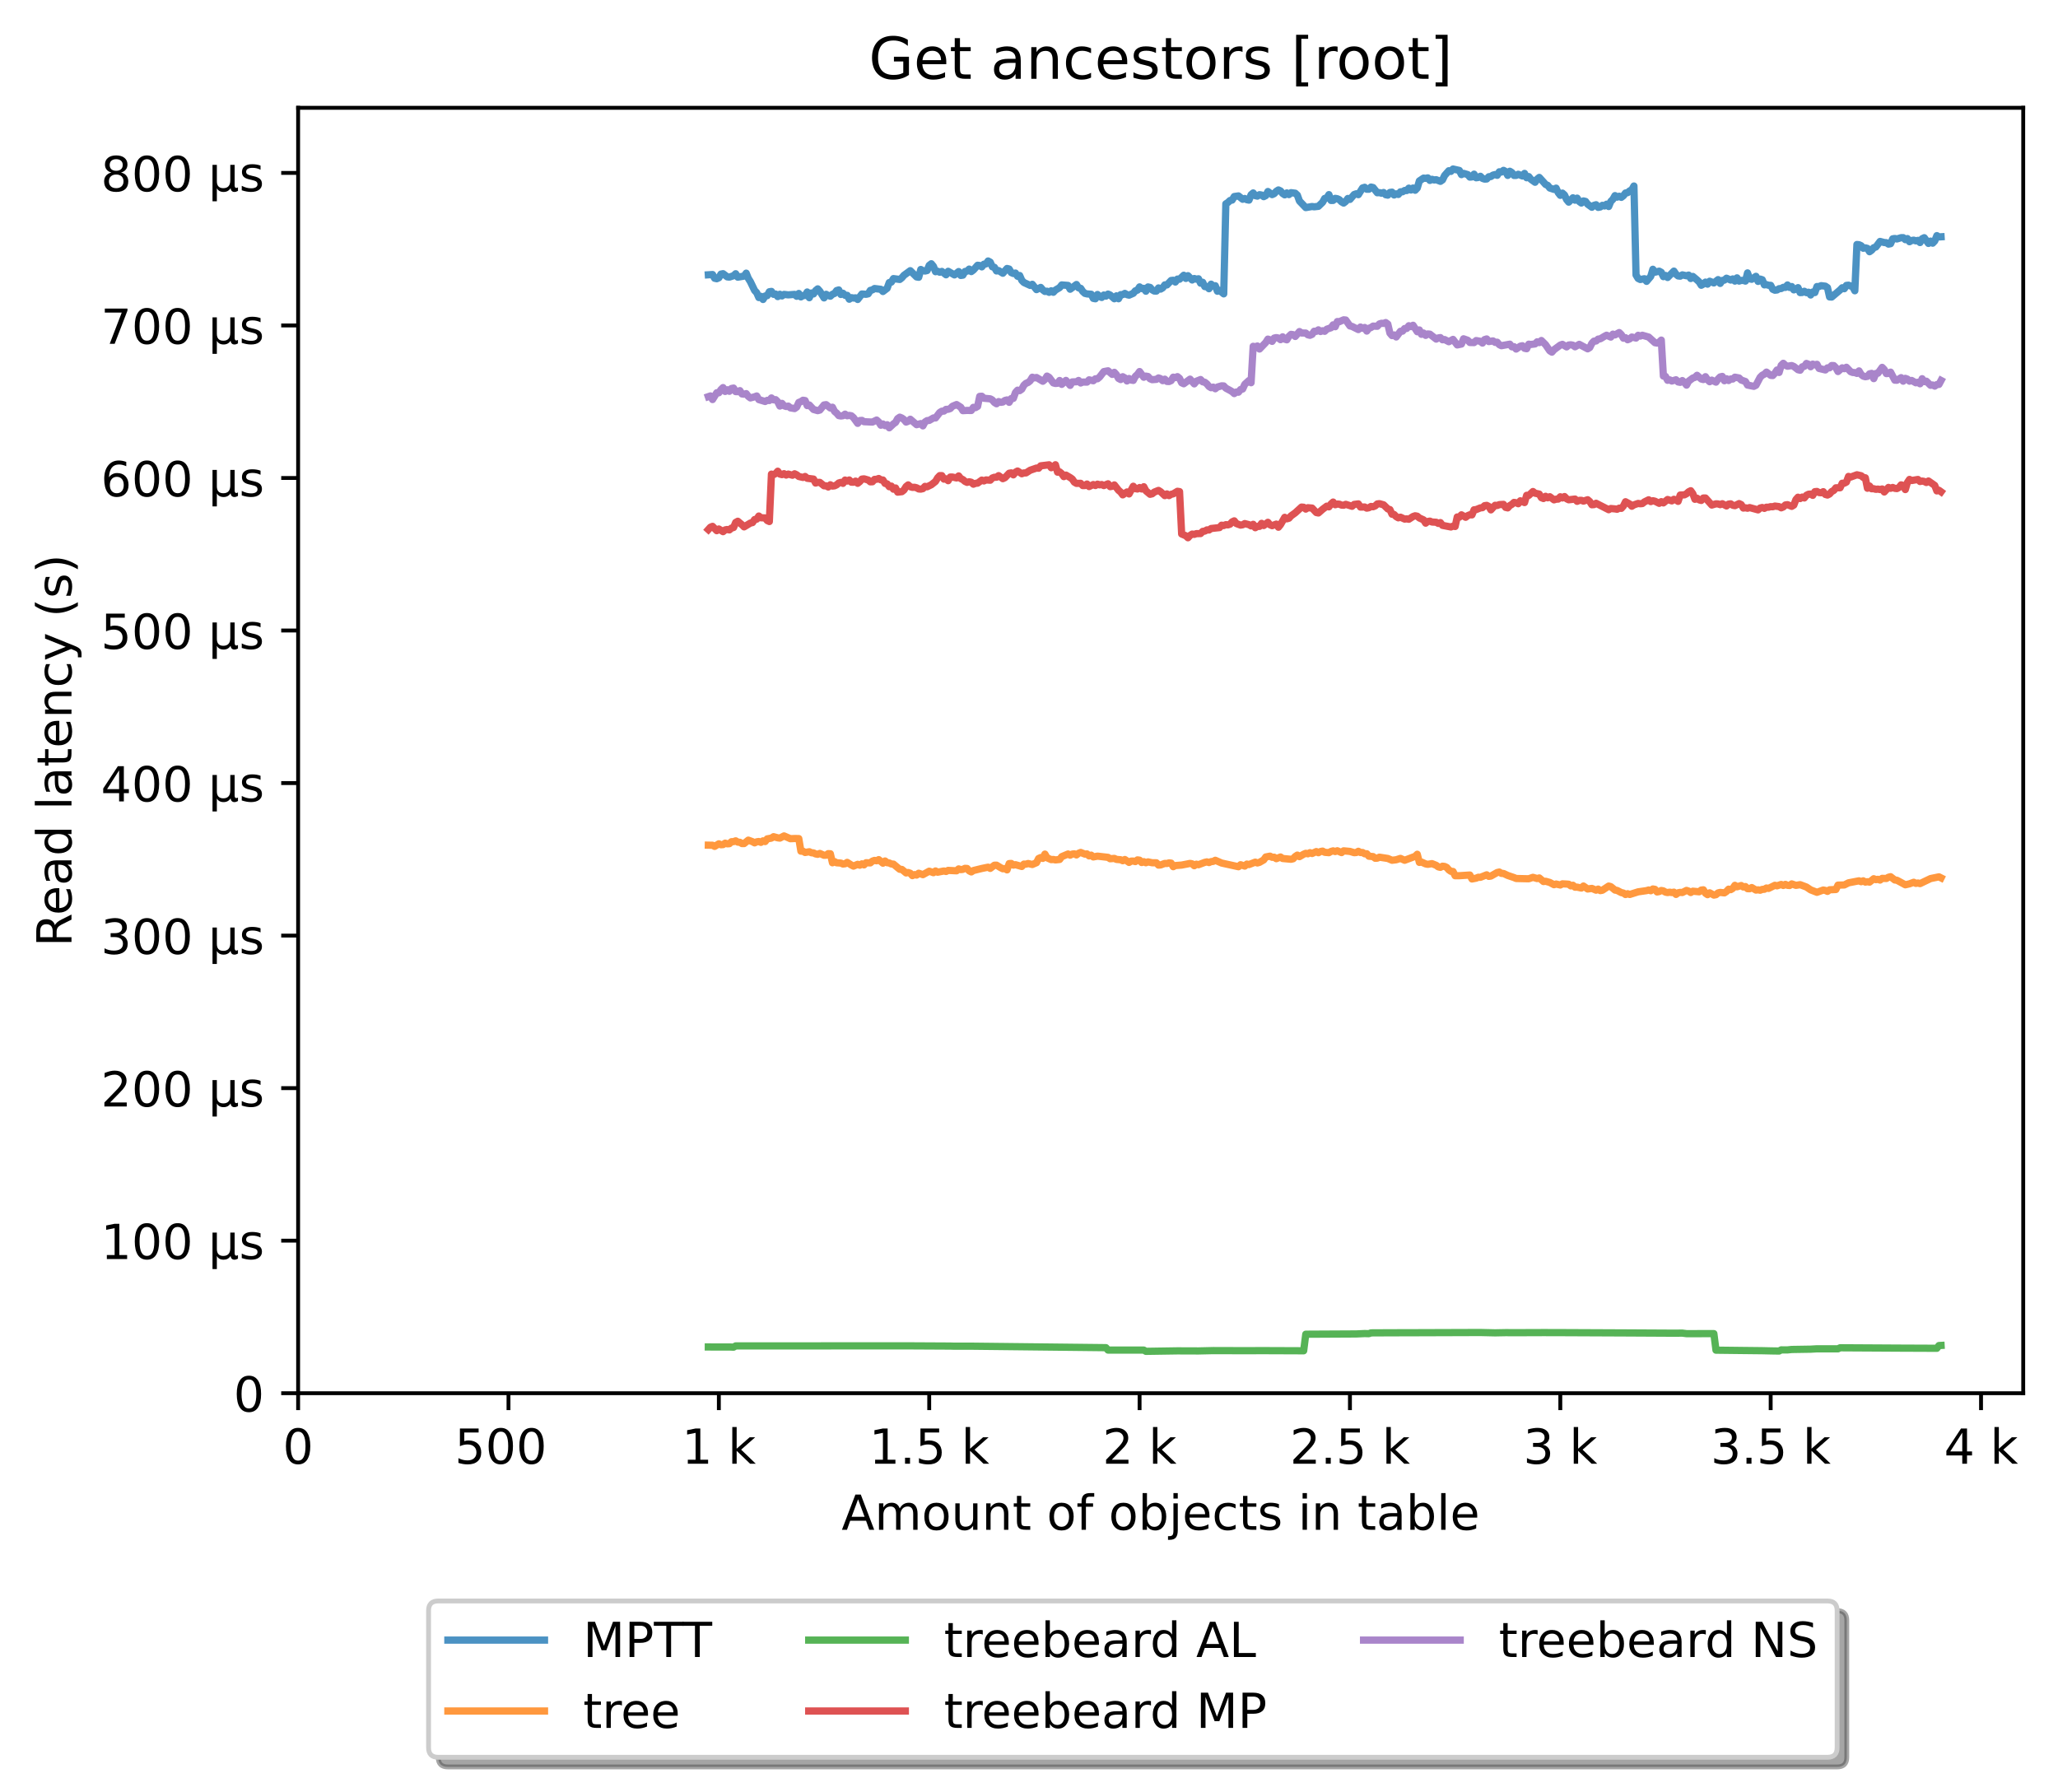 <?xml version="1.0" encoding="utf-8" standalone="no"?>
<!DOCTYPE svg PUBLIC "-//W3C//DTD SVG 1.1//EN"
  "http://www.w3.org/Graphics/SVG/1.1/DTD/svg11.dtd">
<!-- Created with matplotlib (https://matplotlib.org/) -->
<svg height="371.002pt" version="1.1" viewBox="0 0 426.036 371.002" width="426.036pt" xmlns="http://www.w3.org/2000/svg" xmlns:xlink="http://www.w3.org/1999/xlink">
 <defs>
  <style type="text/css">*{stroke-linecap:butt;stroke-linejoin:round;}</style>
 </defs>
 <g id="figure_1">
  <g id="patch_1">
   <path d="M 0 371.002 
L 426.036 371.002 
L 426.036 0 
L 0 0 
z
" style="fill:#ffffff;"/>
  </g>
  <g id="axes_1">
   <g id="patch_2">
    <path d="M 61.716 288.43 
L 418.836 288.43 
L 418.836 22.318 
L 61.716 22.318 
z
" style="fill:#ffffff;"/>
   </g>
   <g id="matplotlib.axis_1">
    <g id="xtick_1">
     <g id="line2d_1">
      <defs>
       <path d="M 0 0 
L 0 3.5 
" id="mf23737dff1" style="stroke:#000000;stroke-width:0.8;"/>
      </defs>
      <g>
       <use style="stroke:#000000;stroke-width:0.8;" x="61.716" xlink:href="#mf23737dff1" y="288.43"/>
      </g>
     </g>
     <g id="text_1">
      <!-- 0 -->
      <g transform="translate(58.534 303.029)scale(0.1 -0.1)">
       <defs>
        <path d="M 31.781 66.406 
Q 24.172 66.406 20.328 58.906 
Q 16.5 51.422 16.5 36.375 
Q 16.5 21.391 20.328 13.891 
Q 24.172 6.391 31.781 6.391 
Q 39.453 6.391 43.281 13.891 
Q 47.125 21.391 47.125 36.375 
Q 47.125 51.422 43.281 58.906 
Q 39.453 66.406 31.781 66.406 
z
M 31.781 74.219 
Q 44.047 74.219 50.516 64.516 
Q 56.984 54.828 56.984 36.375 
Q 56.984 17.969 50.516 8.266 
Q 44.047 -1.422 31.781 -1.422 
Q 19.531 -1.422 13.062 8.266 
Q 6.594 17.969 6.594 36.375 
Q 6.594 54.828 13.062 64.516 
Q 19.531 74.219 31.781 74.219 
z
" id="DejaVuSans-48"/>
       </defs>
       <use xlink:href="#DejaVuSans-48"/>
      </g>
     </g>
    </g>
    <g id="xtick_2">
     <g id="line2d_2">
      <g>
       <use style="stroke:#000000;stroke-width:0.8;" x="105.264" xlink:href="#mf23737dff1" y="288.43"/>
      </g>
     </g>
     <g id="text_2">
      <!-- 500  -->
      <g transform="translate(94.131 303.029)scale(0.1 -0.1)">
       <defs>
        <path d="M 10.797 72.906 
L 49.516 72.906 
L 49.516 64.594 
L 19.828 64.594 
L 19.828 46.734 
Q 21.969 47.469 24.109 47.828 
Q 26.266 48.188 28.422 48.188 
Q 40.625 48.188 47.75 41.5 
Q 54.891 34.812 54.891 23.391 
Q 54.891 11.625 47.562 5.094 
Q 40.234 -1.422 26.906 -1.422 
Q 22.312 -1.422 17.547 -0.641 
Q 12.797 0.141 7.719 1.703 
L 7.719 11.625 
Q 12.109 9.234 16.797 8.062 
Q 21.484 6.891 26.703 6.891 
Q 35.156 6.891 40.078 11.328 
Q 45.016 15.766 45.016 23.391 
Q 45.016 31 40.078 35.438 
Q 35.156 39.891 26.703 39.891 
Q 22.75 39.891 18.812 39.016 
Q 14.891 38.141 10.797 36.281 
z
" id="DejaVuSans-53"/>
        <path id="DejaVuSans-32"/>
       </defs>
       <use xlink:href="#DejaVuSans-53"/>
       <use x="63.623" xlink:href="#DejaVuSans-48"/>
       <use x="127.246" xlink:href="#DejaVuSans-48"/>
       <use x="190.869" xlink:href="#DejaVuSans-32"/>
      </g>
     </g>
    </g>
    <g id="xtick_3">
     <g id="line2d_3">
      <g>
       <use style="stroke:#000000;stroke-width:0.8;" x="148.813" xlink:href="#mf23737dff1" y="288.43"/>
      </g>
     </g>
     <g id="text_3">
      <!-- 1 k -->
      <g transform="translate(141.147 303.029)scale(0.1 -0.1)">
       <defs>
        <path d="M 12.406 8.297 
L 28.516 8.297 
L 28.516 63.922 
L 10.984 60.406 
L 10.984 69.391 
L 28.422 72.906 
L 38.281 72.906 
L 38.281 8.297 
L 54.391 8.297 
L 54.391 0 
L 12.406 0 
z
" id="DejaVuSans-49"/>
        <path d="M 9.078 75.984 
L 18.109 75.984 
L 18.109 31.109 
L 44.922 54.688 
L 56.391 54.688 
L 27.391 29.109 
L 57.625 0 
L 45.906 0 
L 18.109 26.703 
L 18.109 0 
L 9.078 0 
z
" id="DejaVuSans-107"/>
       </defs>
       <use xlink:href="#DejaVuSans-49"/>
       <use x="63.623" xlink:href="#DejaVuSans-32"/>
       <use x="95.41" xlink:href="#DejaVuSans-107"/>
      </g>
     </g>
    </g>
    <g id="xtick_4">
     <g id="line2d_4">
      <g>
       <use style="stroke:#000000;stroke-width:0.8;" x="192.361" xlink:href="#mf23737dff1" y="288.43"/>
      </g>
     </g>
     <g id="text_4">
      <!-- 1.5 k -->
      <g transform="translate(179.925 303.029)scale(0.1 -0.1)">
       <defs>
        <path d="M 10.688 12.406 
L 21 12.406 
L 21 0 
L 10.688 0 
z
" id="DejaVuSans-46"/>
       </defs>
       <use xlink:href="#DejaVuSans-49"/>
       <use x="63.623" xlink:href="#DejaVuSans-46"/>
       <use x="95.41" xlink:href="#DejaVuSans-53"/>
       <use x="159.033" xlink:href="#DejaVuSans-32"/>
       <use x="190.82" xlink:href="#DejaVuSans-107"/>
      </g>
     </g>
    </g>
    <g id="xtick_5">
     <g id="line2d_5">
      <g>
       <use style="stroke:#000000;stroke-width:0.8;" x="235.91" xlink:href="#mf23737dff1" y="288.43"/>
      </g>
     </g>
     <g id="text_5">
      <!-- 2 k -->
      <g transform="translate(228.244 303.029)scale(0.1 -0.1)">
       <defs>
        <path d="M 19.188 8.297 
L 53.609 8.297 
L 53.609 0 
L 7.328 0 
L 7.328 8.297 
Q 12.938 14.109 22.625 23.891 
Q 32.328 33.688 34.812 36.531 
Q 39.547 41.844 41.422 45.531 
Q 43.312 49.219 43.312 52.781 
Q 43.312 58.594 39.234 62.25 
Q 35.156 65.922 28.609 65.922 
Q 23.969 65.922 18.812 64.312 
Q 13.672 62.703 7.812 59.422 
L 7.812 69.391 
Q 13.766 71.781 18.938 73 
Q 24.125 74.219 28.422 74.219 
Q 39.75 74.219 46.484 68.547 
Q 53.219 62.891 53.219 53.422 
Q 53.219 48.922 51.531 44.891 
Q 49.859 40.875 45.406 35.406 
Q 44.188 33.984 37.641 27.219 
Q 31.109 20.453 19.188 8.297 
z
" id="DejaVuSans-50"/>
       </defs>
       <use xlink:href="#DejaVuSans-50"/>
       <use x="63.623" xlink:href="#DejaVuSans-32"/>
       <use x="95.41" xlink:href="#DejaVuSans-107"/>
      </g>
     </g>
    </g>
    <g id="xtick_6">
     <g id="line2d_6">
      <g>
       <use style="stroke:#000000;stroke-width:0.8;" x="279.458" xlink:href="#mf23737dff1" y="288.43"/>
      </g>
     </g>
     <g id="text_6">
      <!-- 2.5 k -->
      <g transform="translate(267.023 303.029)scale(0.1 -0.1)">
       <use xlink:href="#DejaVuSans-50"/>
       <use x="63.623" xlink:href="#DejaVuSans-46"/>
       <use x="95.41" xlink:href="#DejaVuSans-53"/>
       <use x="159.033" xlink:href="#DejaVuSans-32"/>
       <use x="190.82" xlink:href="#DejaVuSans-107"/>
      </g>
     </g>
    </g>
    <g id="xtick_7">
     <g id="line2d_7">
      <g>
       <use style="stroke:#000000;stroke-width:0.8;" x="323.007" xlink:href="#mf23737dff1" y="288.43"/>
      </g>
     </g>
     <g id="text_7">
      <!-- 3 k -->
      <g transform="translate(315.341 303.029)scale(0.1 -0.1)">
       <defs>
        <path d="M 40.578 39.312 
Q 47.656 37.797 51.625 33 
Q 55.609 28.219 55.609 21.188 
Q 55.609 10.406 48.188 4.484 
Q 40.766 -1.422 27.094 -1.422 
Q 22.516 -1.422 17.656 -0.516 
Q 12.797 0.391 7.625 2.203 
L 7.625 11.719 
Q 11.719 9.328 16.594 8.109 
Q 21.484 6.891 26.812 6.891 
Q 36.078 6.891 40.938 10.547 
Q 45.797 14.203 45.797 21.188 
Q 45.797 27.641 41.281 31.266 
Q 36.766 34.906 28.719 34.906 
L 20.219 34.906 
L 20.219 43.016 
L 29.109 43.016 
Q 36.375 43.016 40.234 45.922 
Q 44.094 48.828 44.094 54.297 
Q 44.094 59.906 40.109 62.906 
Q 36.141 65.922 28.719 65.922 
Q 24.656 65.922 20.016 65.031 
Q 15.375 64.156 9.812 62.312 
L 9.812 71.094 
Q 15.438 72.656 20.344 73.438 
Q 25.25 74.219 29.594 74.219 
Q 40.828 74.219 47.359 69.109 
Q 53.906 64.016 53.906 55.328 
Q 53.906 49.266 50.438 45.094 
Q 46.969 40.922 40.578 39.312 
z
" id="DejaVuSans-51"/>
       </defs>
       <use xlink:href="#DejaVuSans-51"/>
       <use x="63.623" xlink:href="#DejaVuSans-32"/>
       <use x="95.41" xlink:href="#DejaVuSans-107"/>
      </g>
     </g>
    </g>
    <g id="xtick_8">
     <g id="line2d_8">
      <g>
       <use style="stroke:#000000;stroke-width:0.8;" x="366.556" xlink:href="#mf23737dff1" y="288.43"/>
      </g>
     </g>
     <g id="text_8">
      <!-- 3.5 k -->
      <g transform="translate(354.12 303.029)scale(0.1 -0.1)">
       <use xlink:href="#DejaVuSans-51"/>
       <use x="63.623" xlink:href="#DejaVuSans-46"/>
       <use x="95.41" xlink:href="#DejaVuSans-53"/>
       <use x="159.033" xlink:href="#DejaVuSans-32"/>
       <use x="190.82" xlink:href="#DejaVuSans-107"/>
      </g>
     </g>
    </g>
    <g id="xtick_9">
     <g id="line2d_9">
      <g>
       <use style="stroke:#000000;stroke-width:0.8;" x="410.104" xlink:href="#mf23737dff1" y="288.43"/>
      </g>
     </g>
     <g id="text_9">
      <!-- 4 k -->
      <g transform="translate(402.439 303.029)scale(0.1 -0.1)">
       <defs>
        <path d="M 37.797 64.312 
L 12.891 25.391 
L 37.797 25.391 
z
M 35.203 72.906 
L 47.609 72.906 
L 47.609 25.391 
L 58.016 25.391 
L 58.016 17.188 
L 47.609 17.188 
L 47.609 0 
L 37.797 0 
L 37.797 17.188 
L 4.891 17.188 
L 4.891 26.703 
z
" id="DejaVuSans-52"/>
       </defs>
       <use xlink:href="#DejaVuSans-52"/>
       <use x="63.623" xlink:href="#DejaVuSans-32"/>
       <use x="95.41" xlink:href="#DejaVuSans-107"/>
      </g>
     </g>
    </g>
    <g id="text_10">
     <!-- Amount of objects in table -->
     <g transform="translate(174.217 316.707)scale(0.1 -0.1)">
      <defs>
       <path d="M 34.188 63.188 
L 20.797 26.906 
L 47.609 26.906 
z
M 28.609 72.906 
L 39.797 72.906 
L 67.578 0 
L 57.328 0 
L 50.688 18.703 
L 17.828 18.703 
L 11.188 0 
L 0.781 0 
z
" id="DejaVuSans-65"/>
       <path d="M 52 44.188 
Q 55.375 50.25 60.062 53.125 
Q 64.75 56 71.094 56 
Q 79.641 56 84.281 50.016 
Q 88.922 44.047 88.922 33.016 
L 88.922 0 
L 79.891 0 
L 79.891 32.719 
Q 79.891 40.578 77.094 44.375 
Q 74.312 48.188 68.609 48.188 
Q 61.625 48.188 57.562 43.547 
Q 53.516 38.922 53.516 30.906 
L 53.516 0 
L 44.484 0 
L 44.484 32.719 
Q 44.484 40.625 41.703 44.406 
Q 38.922 48.188 33.109 48.188 
Q 26.219 48.188 22.156 43.531 
Q 18.109 38.875 18.109 30.906 
L 18.109 0 
L 9.078 0 
L 9.078 54.688 
L 18.109 54.688 
L 18.109 46.188 
Q 21.188 51.219 25.484 53.609 
Q 29.781 56 35.688 56 
Q 41.656 56 45.828 52.969 
Q 50 49.953 52 44.188 
z
" id="DejaVuSans-109"/>
       <path d="M 30.609 48.391 
Q 23.391 48.391 19.188 42.75 
Q 14.984 37.109 14.984 27.297 
Q 14.984 17.484 19.156 11.844 
Q 23.344 6.203 30.609 6.203 
Q 37.797 6.203 41.984 11.859 
Q 46.188 17.531 46.188 27.297 
Q 46.188 37.016 41.984 42.703 
Q 37.797 48.391 30.609 48.391 
z
M 30.609 56 
Q 42.328 56 49.016 48.375 
Q 55.719 40.766 55.719 27.297 
Q 55.719 13.875 49.016 6.219 
Q 42.328 -1.422 30.609 -1.422 
Q 18.844 -1.422 12.172 6.219 
Q 5.516 13.875 5.516 27.297 
Q 5.516 40.766 12.172 48.375 
Q 18.844 56 30.609 56 
z
" id="DejaVuSans-111"/>
       <path d="M 8.5 21.578 
L 8.5 54.688 
L 17.484 54.688 
L 17.484 21.922 
Q 17.484 14.156 20.5 10.266 
Q 23.531 6.391 29.594 6.391 
Q 36.859 6.391 41.078 11.031 
Q 45.312 15.672 45.312 23.688 
L 45.312 54.688 
L 54.297 54.688 
L 54.297 0 
L 45.312 0 
L 45.312 8.406 
Q 42.047 3.422 37.719 1 
Q 33.406 -1.422 27.688 -1.422 
Q 18.266 -1.422 13.375 4.438 
Q 8.5 10.297 8.5 21.578 
z
M 31.109 56 
z
" id="DejaVuSans-117"/>
       <path d="M 54.891 33.016 
L 54.891 0 
L 45.906 0 
L 45.906 32.719 
Q 45.906 40.484 42.875 44.328 
Q 39.844 48.188 33.797 48.188 
Q 26.516 48.188 22.312 43.547 
Q 18.109 38.922 18.109 30.906 
L 18.109 0 
L 9.078 0 
L 9.078 54.688 
L 18.109 54.688 
L 18.109 46.188 
Q 21.344 51.125 25.703 53.562 
Q 30.078 56 35.797 56 
Q 45.219 56 50.047 50.172 
Q 54.891 44.344 54.891 33.016 
z
" id="DejaVuSans-110"/>
       <path d="M 18.312 70.219 
L 18.312 54.688 
L 36.812 54.688 
L 36.812 47.703 
L 18.312 47.703 
L 18.312 18.016 
Q 18.312 11.328 20.141 9.422 
Q 21.969 7.516 27.594 7.516 
L 36.812 7.516 
L 36.812 0 
L 27.594 0 
Q 17.188 0 13.234 3.875 
Q 9.281 7.766 9.281 18.016 
L 9.281 47.703 
L 2.688 47.703 
L 2.688 54.688 
L 9.281 54.688 
L 9.281 70.219 
z
" id="DejaVuSans-116"/>
       <path d="M 37.109 75.984 
L 37.109 68.5 
L 28.516 68.5 
Q 23.688 68.5 21.797 66.547 
Q 19.922 64.594 19.922 59.516 
L 19.922 54.688 
L 34.719 54.688 
L 34.719 47.703 
L 19.922 47.703 
L 19.922 0 
L 10.891 0 
L 10.891 47.703 
L 2.297 47.703 
L 2.297 54.688 
L 10.891 54.688 
L 10.891 58.5 
Q 10.891 67.625 15.141 71.797 
Q 19.391 75.984 28.609 75.984 
z
" id="DejaVuSans-102"/>
       <path d="M 48.688 27.297 
Q 48.688 37.203 44.609 42.844 
Q 40.531 48.484 33.406 48.484 
Q 26.266 48.484 22.188 42.844 
Q 18.109 37.203 18.109 27.297 
Q 18.109 17.391 22.188 11.75 
Q 26.266 6.109 33.406 6.109 
Q 40.531 6.109 44.609 11.75 
Q 48.688 17.391 48.688 27.297 
z
M 18.109 46.391 
Q 20.953 51.266 25.266 53.625 
Q 29.594 56 35.594 56 
Q 45.562 56 51.781 48.094 
Q 58.016 40.188 58.016 27.297 
Q 58.016 14.406 51.781 6.484 
Q 45.562 -1.422 35.594 -1.422 
Q 29.594 -1.422 25.266 0.953 
Q 20.953 3.328 18.109 8.203 
L 18.109 0 
L 9.078 0 
L 9.078 75.984 
L 18.109 75.984 
z
" id="DejaVuSans-98"/>
       <path d="M 9.422 54.688 
L 18.406 54.688 
L 18.406 -0.984 
Q 18.406 -11.422 14.422 -16.109 
Q 10.453 -20.797 1.609 -20.797 
L -1.812 -20.797 
L -1.812 -13.188 
L 0.594 -13.188 
Q 5.719 -13.188 7.562 -10.812 
Q 9.422 -8.453 9.422 -0.984 
z
M 9.422 75.984 
L 18.406 75.984 
L 18.406 64.594 
L 9.422 64.594 
z
" id="DejaVuSans-106"/>
       <path d="M 56.203 29.594 
L 56.203 25.203 
L 14.891 25.203 
Q 15.484 15.922 20.484 11.062 
Q 25.484 6.203 34.422 6.203 
Q 39.594 6.203 44.453 7.469 
Q 49.312 8.734 54.109 11.281 
L 54.109 2.781 
Q 49.266 0.734 44.188 -0.344 
Q 39.109 -1.422 33.891 -1.422 
Q 20.797 -1.422 13.156 6.188 
Q 5.516 13.812 5.516 26.812 
Q 5.516 40.234 12.766 48.109 
Q 20.016 56 32.328 56 
Q 43.359 56 49.781 48.891 
Q 56.203 41.797 56.203 29.594 
z
M 47.219 32.234 
Q 47.125 39.594 43.094 43.984 
Q 39.062 48.391 32.422 48.391 
Q 24.906 48.391 20.391 44.141 
Q 15.875 39.891 15.188 32.172 
z
" id="DejaVuSans-101"/>
       <path d="M 48.781 52.594 
L 48.781 44.188 
Q 44.969 46.297 41.141 47.344 
Q 37.312 48.391 33.406 48.391 
Q 24.656 48.391 19.812 42.844 
Q 14.984 37.312 14.984 27.297 
Q 14.984 17.281 19.812 11.734 
Q 24.656 6.203 33.406 6.203 
Q 37.312 6.203 41.141 7.25 
Q 44.969 8.297 48.781 10.406 
L 48.781 2.094 
Q 45.016 0.344 40.984 -0.531 
Q 36.969 -1.422 32.422 -1.422 
Q 20.062 -1.422 12.781 6.344 
Q 5.516 14.109 5.516 27.297 
Q 5.516 40.672 12.859 48.328 
Q 20.219 56 33.016 56 
Q 37.156 56 41.109 55.141 
Q 45.062 54.297 48.781 52.594 
z
" id="DejaVuSans-99"/>
       <path d="M 44.281 53.078 
L 44.281 44.578 
Q 40.484 46.531 36.375 47.5 
Q 32.281 48.484 27.875 48.484 
Q 21.188 48.484 17.844 46.438 
Q 14.5 44.391 14.5 40.281 
Q 14.5 37.156 16.891 35.375 
Q 19.281 33.594 26.516 31.984 
L 29.594 31.297 
Q 39.156 29.25 43.188 25.516 
Q 47.219 21.781 47.219 15.094 
Q 47.219 7.469 41.188 3.016 
Q 35.156 -1.422 24.609 -1.422 
Q 20.219 -1.422 15.453 -0.562 
Q 10.688 0.297 5.422 2 
L 5.422 11.281 
Q 10.406 8.688 15.234 7.391 
Q 20.062 6.109 24.812 6.109 
Q 31.156 6.109 34.562 8.281 
Q 37.984 10.453 37.984 14.406 
Q 37.984 18.062 35.516 20.016 
Q 33.062 21.969 24.703 23.781 
L 21.578 24.516 
Q 13.234 26.266 9.516 29.906 
Q 5.812 33.547 5.812 39.891 
Q 5.812 47.609 11.281 51.797 
Q 16.75 56 26.812 56 
Q 31.781 56 36.172 55.266 
Q 40.578 54.547 44.281 53.078 
z
" id="DejaVuSans-115"/>
       <path d="M 9.422 54.688 
L 18.406 54.688 
L 18.406 0 
L 9.422 0 
z
M 9.422 75.984 
L 18.406 75.984 
L 18.406 64.594 
L 9.422 64.594 
z
" id="DejaVuSans-105"/>
       <path d="M 34.281 27.484 
Q 23.391 27.484 19.188 25 
Q 14.984 22.516 14.984 16.5 
Q 14.984 11.719 18.141 8.906 
Q 21.297 6.109 26.703 6.109 
Q 34.188 6.109 38.703 11.406 
Q 43.219 16.703 43.219 25.484 
L 43.219 27.484 
z
M 52.203 31.203 
L 52.203 0 
L 43.219 0 
L 43.219 8.297 
Q 40.141 3.328 35.547 0.953 
Q 30.953 -1.422 24.312 -1.422 
Q 15.922 -1.422 10.953 3.297 
Q 6 8.016 6 15.922 
Q 6 25.141 12.172 29.828 
Q 18.359 34.516 30.609 34.516 
L 43.219 34.516 
L 43.219 35.406 
Q 43.219 41.609 39.141 45 
Q 35.062 48.391 27.688 48.391 
Q 23 48.391 18.547 47.266 
Q 14.109 46.141 10.016 43.891 
L 10.016 52.203 
Q 14.938 54.109 19.578 55.047 
Q 24.219 56 28.609 56 
Q 40.484 56 46.344 49.844 
Q 52.203 43.703 52.203 31.203 
z
" id="DejaVuSans-97"/>
       <path d="M 9.422 75.984 
L 18.406 75.984 
L 18.406 0 
L 9.422 0 
z
" id="DejaVuSans-108"/>
      </defs>
      <use xlink:href="#DejaVuSans-65"/>
      <use x="68.408" xlink:href="#DejaVuSans-109"/>
      <use x="165.82" xlink:href="#DejaVuSans-111"/>
      <use x="227.002" xlink:href="#DejaVuSans-117"/>
      <use x="290.381" xlink:href="#DejaVuSans-110"/>
      <use x="353.76" xlink:href="#DejaVuSans-116"/>
      <use x="392.969" xlink:href="#DejaVuSans-32"/>
      <use x="424.756" xlink:href="#DejaVuSans-111"/>
      <use x="485.938" xlink:href="#DejaVuSans-102"/>
      <use x="521.143" xlink:href="#DejaVuSans-32"/>
      <use x="552.93" xlink:href="#DejaVuSans-111"/>
      <use x="614.111" xlink:href="#DejaVuSans-98"/>
      <use x="677.588" xlink:href="#DejaVuSans-106"/>
      <use x="705.371" xlink:href="#DejaVuSans-101"/>
      <use x="766.895" xlink:href="#DejaVuSans-99"/>
      <use x="821.875" xlink:href="#DejaVuSans-116"/>
      <use x="861.084" xlink:href="#DejaVuSans-115"/>
      <use x="913.184" xlink:href="#DejaVuSans-32"/>
      <use x="944.971" xlink:href="#DejaVuSans-105"/>
      <use x="972.754" xlink:href="#DejaVuSans-110"/>
      <use x="1036.133" xlink:href="#DejaVuSans-32"/>
      <use x="1067.92" xlink:href="#DejaVuSans-116"/>
      <use x="1107.129" xlink:href="#DejaVuSans-97"/>
      <use x="1168.408" xlink:href="#DejaVuSans-98"/>
      <use x="1231.885" xlink:href="#DejaVuSans-108"/>
      <use x="1259.668" xlink:href="#DejaVuSans-101"/>
     </g>
    </g>
   </g>
   <g id="matplotlib.axis_2">
    <g id="ytick_1">
     <g id="line2d_10">
      <defs>
       <path d="M 0 0 
L -3.5 0 
" id="m58357fd810" style="stroke:#000000;stroke-width:0.8;"/>
      </defs>
      <g>
       <use style="stroke:#000000;stroke-width:0.8;" x="61.716" xlink:href="#m58357fd810" y="288.43"/>
      </g>
     </g>
     <g id="text_11">
      <!-- 0 -->
      <g transform="translate(48.353 292.229)scale(0.1 -0.1)">
       <use xlink:href="#DejaVuSans-48"/>
      </g>
     </g>
    </g>
    <g id="ytick_2">
     <g id="line2d_11">
      <g>
       <use style="stroke:#000000;stroke-width:0.8;" x="61.716" xlink:href="#m58357fd810" y="256.851"/>
      </g>
     </g>
     <g id="text_12">
      <!-- 100 µs -->
      <g transform="translate(20.878 260.65)scale(0.1 -0.1)">
       <defs>
        <path d="M 8.5 -20.797 
L 8.5 54.688 
L 17.484 54.688 
L 17.484 20.703 
Q 17.484 13.625 20.844 10 
Q 24.219 6.391 30.812 6.391 
Q 38.031 6.391 41.672 10.484 
Q 45.312 14.594 45.312 22.797 
L 45.312 54.688 
L 54.297 54.688 
L 54.297 12.594 
Q 54.297 9.672 55.141 8.281 
Q 56 6.891 57.812 6.891 
Q 58.25 6.891 59.031 7.156 
Q 59.812 7.422 61.188 8.016 
L 61.188 0.781 
Q 59.188 -0.344 57.391 -0.875 
Q 55.609 -1.422 53.906 -1.422 
Q 50.531 -1.422 48.531 0.484 
Q 46.531 2.391 45.797 6.297 
Q 43.359 2.438 39.812 0.5 
Q 36.281 -1.422 31.5 -1.422 
Q 26.516 -1.422 23.016 0.484 
Q 19.531 2.391 17.484 6.203 
L 17.484 -20.797 
z
" id="DejaVuSans-181"/>
       </defs>
       <use xlink:href="#DejaVuSans-49"/>
       <use x="63.623" xlink:href="#DejaVuSans-48"/>
       <use x="127.246" xlink:href="#DejaVuSans-48"/>
       <use x="190.869" xlink:href="#DejaVuSans-32"/>
       <use x="222.656" xlink:href="#DejaVuSans-181"/>
       <use x="286.279" xlink:href="#DejaVuSans-115"/>
      </g>
     </g>
    </g>
    <g id="ytick_3">
     <g id="line2d_12">
      <g>
       <use style="stroke:#000000;stroke-width:0.8;" x="61.716" xlink:href="#m58357fd810" y="225.272"/>
      </g>
     </g>
     <g id="text_13">
      <!-- 200 µs -->
      <g transform="translate(20.878 229.071)scale(0.1 -0.1)">
       <use xlink:href="#DejaVuSans-50"/>
       <use x="63.623" xlink:href="#DejaVuSans-48"/>
       <use x="127.246" xlink:href="#DejaVuSans-48"/>
       <use x="190.869" xlink:href="#DejaVuSans-32"/>
       <use x="222.656" xlink:href="#DejaVuSans-181"/>
       <use x="286.279" xlink:href="#DejaVuSans-115"/>
      </g>
     </g>
    </g>
    <g id="ytick_4">
     <g id="line2d_13">
      <g>
       <use style="stroke:#000000;stroke-width:0.8;" x="61.716" xlink:href="#m58357fd810" y="193.693"/>
      </g>
     </g>
     <g id="text_14">
      <!-- 300 µs -->
      <g transform="translate(20.878 197.492)scale(0.1 -0.1)">
       <use xlink:href="#DejaVuSans-51"/>
       <use x="63.623" xlink:href="#DejaVuSans-48"/>
       <use x="127.246" xlink:href="#DejaVuSans-48"/>
       <use x="190.869" xlink:href="#DejaVuSans-32"/>
       <use x="222.656" xlink:href="#DejaVuSans-181"/>
       <use x="286.279" xlink:href="#DejaVuSans-115"/>
      </g>
     </g>
    </g>
    <g id="ytick_5">
     <g id="line2d_14">
      <g>
       <use style="stroke:#000000;stroke-width:0.8;" x="61.716" xlink:href="#m58357fd810" y="162.114"/>
      </g>
     </g>
     <g id="text_15">
      <!-- 400 µs -->
      <g transform="translate(20.878 165.913)scale(0.1 -0.1)">
       <use xlink:href="#DejaVuSans-52"/>
       <use x="63.623" xlink:href="#DejaVuSans-48"/>
       <use x="127.246" xlink:href="#DejaVuSans-48"/>
       <use x="190.869" xlink:href="#DejaVuSans-32"/>
       <use x="222.656" xlink:href="#DejaVuSans-181"/>
       <use x="286.279" xlink:href="#DejaVuSans-115"/>
      </g>
     </g>
    </g>
    <g id="ytick_6">
     <g id="line2d_15">
      <g>
       <use style="stroke:#000000;stroke-width:0.8;" x="61.716" xlink:href="#m58357fd810" y="130.534"/>
      </g>
     </g>
     <g id="text_16">
      <!-- 500 µs -->
      <g transform="translate(20.878 134.334)scale(0.1 -0.1)">
       <use xlink:href="#DejaVuSans-53"/>
       <use x="63.623" xlink:href="#DejaVuSans-48"/>
       <use x="127.246" xlink:href="#DejaVuSans-48"/>
       <use x="190.869" xlink:href="#DejaVuSans-32"/>
       <use x="222.656" xlink:href="#DejaVuSans-181"/>
       <use x="286.279" xlink:href="#DejaVuSans-115"/>
      </g>
     </g>
    </g>
    <g id="ytick_7">
     <g id="line2d_16">
      <g>
       <use style="stroke:#000000;stroke-width:0.8;" x="61.716" xlink:href="#m58357fd810" y="98.955"/>
      </g>
     </g>
     <g id="text_17">
      <!-- 600 µs -->
      <g transform="translate(20.878 102.754)scale(0.1 -0.1)">
       <defs>
        <path d="M 33.016 40.375 
Q 26.375 40.375 22.484 35.828 
Q 18.609 31.297 18.609 23.391 
Q 18.609 15.531 22.484 10.953 
Q 26.375 6.391 33.016 6.391 
Q 39.656 6.391 43.531 10.953 
Q 47.406 15.531 47.406 23.391 
Q 47.406 31.297 43.531 35.828 
Q 39.656 40.375 33.016 40.375 
z
M 52.594 71.297 
L 52.594 62.312 
Q 48.875 64.062 45.094 64.984 
Q 41.312 65.922 37.594 65.922 
Q 27.828 65.922 22.672 59.328 
Q 17.531 52.734 16.797 39.406 
Q 19.672 43.656 24.016 45.922 
Q 28.375 48.188 33.594 48.188 
Q 44.578 48.188 50.953 41.516 
Q 57.328 34.859 57.328 23.391 
Q 57.328 12.156 50.688 5.359 
Q 44.047 -1.422 33.016 -1.422 
Q 20.359 -1.422 13.672 8.266 
Q 6.984 17.969 6.984 36.375 
Q 6.984 53.656 15.188 63.938 
Q 23.391 74.219 37.203 74.219 
Q 40.922 74.219 44.703 73.484 
Q 48.484 72.75 52.594 71.297 
z
" id="DejaVuSans-54"/>
       </defs>
       <use xlink:href="#DejaVuSans-54"/>
       <use x="63.623" xlink:href="#DejaVuSans-48"/>
       <use x="127.246" xlink:href="#DejaVuSans-48"/>
       <use x="190.869" xlink:href="#DejaVuSans-32"/>
       <use x="222.656" xlink:href="#DejaVuSans-181"/>
       <use x="286.279" xlink:href="#DejaVuSans-115"/>
      </g>
     </g>
    </g>
    <g id="ytick_8">
     <g id="line2d_17">
      <g>
       <use style="stroke:#000000;stroke-width:0.8;" x="61.716" xlink:href="#m58357fd810" y="67.376"/>
      </g>
     </g>
     <g id="text_18">
      <!-- 700 µs -->
      <g transform="translate(20.878 71.175)scale(0.1 -0.1)">
       <defs>
        <path d="M 8.203 72.906 
L 55.078 72.906 
L 55.078 68.703 
L 28.609 0 
L 18.312 0 
L 43.219 64.594 
L 8.203 64.594 
z
" id="DejaVuSans-55"/>
       </defs>
       <use xlink:href="#DejaVuSans-55"/>
       <use x="63.623" xlink:href="#DejaVuSans-48"/>
       <use x="127.246" xlink:href="#DejaVuSans-48"/>
       <use x="190.869" xlink:href="#DejaVuSans-32"/>
       <use x="222.656" xlink:href="#DejaVuSans-181"/>
       <use x="286.279" xlink:href="#DejaVuSans-115"/>
      </g>
     </g>
    </g>
    <g id="ytick_9">
     <g id="line2d_18">
      <g>
       <use style="stroke:#000000;stroke-width:0.8;" x="61.716" xlink:href="#m58357fd810" y="35.797"/>
      </g>
     </g>
     <g id="text_19">
      <!-- 800 µs -->
      <g transform="translate(20.878 39.596)scale(0.1 -0.1)">
       <defs>
        <path d="M 31.781 34.625 
Q 24.75 34.625 20.719 30.859 
Q 16.703 27.094 16.703 20.516 
Q 16.703 13.922 20.719 10.156 
Q 24.75 6.391 31.781 6.391 
Q 38.812 6.391 42.859 10.172 
Q 46.922 13.969 46.922 20.516 
Q 46.922 27.094 42.891 30.859 
Q 38.875 34.625 31.781 34.625 
z
M 21.922 38.812 
Q 15.578 40.375 12.031 44.719 
Q 8.5 49.078 8.5 55.328 
Q 8.5 64.062 14.719 69.141 
Q 20.953 74.219 31.781 74.219 
Q 42.672 74.219 48.875 69.141 
Q 55.078 64.062 55.078 55.328 
Q 55.078 49.078 51.531 44.719 
Q 48 40.375 41.703 38.812 
Q 48.828 37.156 52.797 32.312 
Q 56.781 27.484 56.781 20.516 
Q 56.781 9.906 50.312 4.234 
Q 43.844 -1.422 31.781 -1.422 
Q 19.734 -1.422 13.25 4.234 
Q 6.781 9.906 6.781 20.516 
Q 6.781 27.484 10.781 32.312 
Q 14.797 37.156 21.922 38.812 
z
M 18.312 54.391 
Q 18.312 48.734 21.844 45.562 
Q 25.391 42.391 31.781 42.391 
Q 38.141 42.391 41.719 45.562 
Q 45.312 48.734 45.312 54.391 
Q 45.312 60.062 41.719 63.234 
Q 38.141 66.406 31.781 66.406 
Q 25.391 66.406 21.844 63.234 
Q 18.312 60.062 18.312 54.391 
z
" id="DejaVuSans-56"/>
       </defs>
       <use xlink:href="#DejaVuSans-56"/>
       <use x="63.623" xlink:href="#DejaVuSans-48"/>
       <use x="127.246" xlink:href="#DejaVuSans-48"/>
       <use x="190.869" xlink:href="#DejaVuSans-32"/>
       <use x="222.656" xlink:href="#DejaVuSans-181"/>
       <use x="286.279" xlink:href="#DejaVuSans-115"/>
      </g>
     </g>
    </g>
    <g id="text_20">
     <!-- Read latency (s) -->
     <g transform="translate(14.798 195.99)rotate(-90)scale(0.1 -0.1)">
      <defs>
       <path d="M 44.391 34.188 
Q 47.562 33.109 50.562 29.594 
Q 53.562 26.078 56.594 19.922 
L 66.609 0 
L 56 0 
L 46.688 18.703 
Q 43.062 26.031 39.672 28.422 
Q 36.281 30.812 30.422 30.812 
L 19.672 30.812 
L 19.672 0 
L 9.812 0 
L 9.812 72.906 
L 32.078 72.906 
Q 44.578 72.906 50.734 67.672 
Q 56.891 62.453 56.891 51.906 
Q 56.891 45.016 53.688 40.469 
Q 50.484 35.938 44.391 34.188 
z
M 19.672 64.797 
L 19.672 38.922 
L 32.078 38.922 
Q 39.203 38.922 42.844 42.219 
Q 46.484 45.516 46.484 51.906 
Q 46.484 58.297 42.844 61.547 
Q 39.203 64.797 32.078 64.797 
z
" id="DejaVuSans-82"/>
       <path d="M 45.406 46.391 
L 45.406 75.984 
L 54.391 75.984 
L 54.391 0 
L 45.406 0 
L 45.406 8.203 
Q 42.578 3.328 38.25 0.953 
Q 33.938 -1.422 27.875 -1.422 
Q 17.969 -1.422 11.734 6.484 
Q 5.516 14.406 5.516 27.297 
Q 5.516 40.188 11.734 48.094 
Q 17.969 56 27.875 56 
Q 33.938 56 38.25 53.625 
Q 42.578 51.266 45.406 46.391 
z
M 14.797 27.297 
Q 14.797 17.391 18.875 11.75 
Q 22.953 6.109 30.078 6.109 
Q 37.203 6.109 41.297 11.75 
Q 45.406 17.391 45.406 27.297 
Q 45.406 37.203 41.297 42.844 
Q 37.203 48.484 30.078 48.484 
Q 22.953 48.484 18.875 42.844 
Q 14.797 37.203 14.797 27.297 
z
" id="DejaVuSans-100"/>
       <path d="M 32.172 -5.078 
Q 28.375 -14.844 24.75 -17.812 
Q 21.141 -20.797 15.094 -20.797 
L 7.906 -20.797 
L 7.906 -13.281 
L 13.188 -13.281 
Q 16.891 -13.281 18.938 -11.516 
Q 21 -9.766 23.484 -3.219 
L 25.094 0.875 
L 2.984 54.688 
L 12.5 54.688 
L 29.594 11.922 
L 46.688 54.688 
L 56.203 54.688 
z
" id="DejaVuSans-121"/>
       <path d="M 31 75.875 
Q 24.469 64.656 21.281 53.656 
Q 18.109 42.672 18.109 31.391 
Q 18.109 20.125 21.312 9.062 
Q 24.516 -2 31 -13.188 
L 23.188 -13.188 
Q 15.875 -1.703 12.234 9.375 
Q 8.594 20.453 8.594 31.391 
Q 8.594 42.281 12.203 53.312 
Q 15.828 64.359 23.188 75.875 
z
" id="DejaVuSans-40"/>
       <path d="M 8.016 75.875 
L 15.828 75.875 
Q 23.141 64.359 26.781 53.312 
Q 30.422 42.281 30.422 31.391 
Q 30.422 20.453 26.781 9.375 
Q 23.141 -1.703 15.828 -13.188 
L 8.016 -13.188 
Q 14.5 -2 17.703 9.062 
Q 20.906 20.125 20.906 31.391 
Q 20.906 42.672 17.703 53.656 
Q 14.5 64.656 8.016 75.875 
z
" id="DejaVuSans-41"/>
      </defs>
      <use xlink:href="#DejaVuSans-82"/>
      <use x="64.982" xlink:href="#DejaVuSans-101"/>
      <use x="126.506" xlink:href="#DejaVuSans-97"/>
      <use x="187.785" xlink:href="#DejaVuSans-100"/>
      <use x="251.262" xlink:href="#DejaVuSans-32"/>
      <use x="283.049" xlink:href="#DejaVuSans-108"/>
      <use x="310.832" xlink:href="#DejaVuSans-97"/>
      <use x="372.111" xlink:href="#DejaVuSans-116"/>
      <use x="411.32" xlink:href="#DejaVuSans-101"/>
      <use x="472.844" xlink:href="#DejaVuSans-110"/>
      <use x="536.223" xlink:href="#DejaVuSans-99"/>
      <use x="591.203" xlink:href="#DejaVuSans-121"/>
      <use x="650.383" xlink:href="#DejaVuSans-32"/>
      <use x="682.17" xlink:href="#DejaVuSans-40"/>
      <use x="721.184" xlink:href="#DejaVuSans-115"/>
      <use x="773.283" xlink:href="#DejaVuSans-41"/>
     </g>
    </g>
   </g>
   <g id="line2d_19">
    <path clip-path="url(#p95f4226de6)" d="M 146.635 56.892 
L 147.506 56.836 
L 147.942 57.609 
L 148.377 57.705 
L 148.813 57.509 
L 149.248 56.75 
L 149.684 56.66 
L 150.555 57.321 
L 150.99 57.368 
L 151.861 57.08 
L 152.297 56.67 
L 152.732 57.381 
L 154.039 57.161 
L 154.474 56.552 
L 154.91 57.626 
L 155.345 58.324 
L 156.216 60.132 
L 156.651 60.599 
L 157.087 61.602 
L 157.522 61.345 
L 157.958 61.998 
L 158.393 61.28 
L 158.829 61.204 
L 159.264 60.402 
L 159.7 60.328 
L 160.135 60.934 
L 160.571 60.878 
L 161.006 61.402 
L 161.442 60.918 
L 161.877 61.268 
L 162.313 60.948 
L 163.184 61.047 
L 164.49 60.944 
L 164.926 61.338 
L 165.361 60.756 
L 165.797 61.469 
L 166.232 61.199 
L 166.668 61.168 
L 167.103 60.451 
L 167.539 61.634 
L 167.974 60.662 
L 168.41 60.856 
L 168.845 60.162 
L 169.281 59.802 
L 169.716 60.289 
L 170.587 61.675 
L 171.023 60.927 
L 171.458 61.19 
L 171.893 61.321 
L 172.329 60.921 
L 172.764 60.752 
L 173.2 60.155 
L 173.635 60.025 
L 174.071 60.963 
L 174.506 60.706 
L 174.942 61.139 
L 175.377 61.141 
L 175.813 61.945 
L 176.248 61.62 
L 176.684 61.707 
L 177.119 61.661 
L 177.555 61.999 
L 178.426 60.864 
L 179.297 60.93 
L 179.732 60.828 
L 180.168 60.116 
L 180.603 60.014 
L 181.039 59.731 
L 182.345 59.895 
L 182.781 60.348 
L 183.652 59.683 
L 184.087 58.494 
L 184.523 58.398 
L 184.958 57.677 
L 186.265 57.858 
L 186.7 57.504 
L 187.135 56.994 
L 188.442 56.04 
L 189.748 57.331 
L 190.184 57.404 
L 190.619 55.788 
L 191.055 56.036 
L 191.49 56.115 
L 191.926 56.011 
L 192.361 54.935 
L 192.797 54.605 
L 193.232 55.131 
L 193.668 56.249 
L 194.103 56.152 
L 194.539 56.36 
L 194.974 56.191 
L 195.845 56.89 
L 196.281 56.166 
L 197.587 56.914 
L 198.458 56.221 
L 198.894 57.025 
L 199.329 56.964 
L 199.765 56.204 
L 200.2 56.138 
L 200.636 55.709 
L 201.071 56.225 
L 201.507 55.904 
L 202.377 54.919 
L 202.813 54.968 
L 203.248 55.249 
L 203.684 54.696 
L 204.119 54.631 
L 204.555 54.032 
L 204.99 54.269 
L 205.426 55.234 
L 205.861 55.342 
L 206.297 56.095 
L 206.732 56.019 
L 207.603 56.566 
L 208.474 55.581 
L 208.91 55.693 
L 209.345 56.433 
L 209.781 56.619 
L 210.216 56.529 
L 210.652 57.2 
L 211.087 57.036 
L 211.523 58.041 
L 211.958 58.483 
L 213.265 59.09 
L 213.7 58.857 
L 214.571 59.961 
L 215.442 59.504 
L 215.878 60.014 
L 216.313 60.339 
L 216.749 60.29 
L 217.184 60.521 
L 217.619 60.197 
L 218.055 60.509 
L 218.49 60.054 
L 219.361 59.542 
L 219.797 58.988 
L 221.103 59.092 
L 221.539 59.876 
L 222.845 58.898 
L 223.281 59.593 
L 223.716 59.688 
L 224.152 60.347 
L 224.587 60.736 
L 225.023 60.846 
L 225.894 60.913 
L 226.329 61.772 
L 226.765 61.856 
L 227.2 60.965 
L 227.636 61.391 
L 228.071 61.585 
L 228.507 61.076 
L 228.942 61.307 
L 229.378 60.883 
L 229.813 61.071 
L 230.684 61.848 
L 231.12 61.248 
L 231.555 61.848 
L 231.991 61.001 
L 232.426 60.992 
L 232.861 60.743 
L 233.297 60.999 
L 233.732 61.107 
L 234.603 60.725 
L 235.039 60.204 
L 235.474 60.065 
L 235.91 59.395 
L 236.345 59.743 
L 236.781 59.697 
L 237.216 60.29 
L 237.652 59.406 
L 238.087 59.504 
L 238.523 60.016 
L 238.958 60.251 
L 239.394 60.258 
L 239.829 59.611 
L 240.265 59.852 
L 240.7 59.592 
L 241.136 58.975 
L 241.571 58.99 
L 242.442 58.067 
L 242.878 58.021 
L 243.313 58.388 
L 243.749 57.778 
L 244.184 57.809 
L 245.055 56.984 
L 245.491 57.641 
L 245.926 57.074 
L 246.797 57.962 
L 247.233 57.661 
L 247.668 57.798 
L 248.103 57.714 
L 248.539 58.626 
L 248.974 58.44 
L 249.41 59.333 
L 249.845 59.33 
L 250.281 59.774 
L 250.716 58.832 
L 251.152 59.226 
L 251.587 59.154 
L 252.023 60.295 
L 252.458 60.112 
L 253.329 60.837 
L 253.765 42.198 
L 254.2 41.921 
L 254.636 41.509 
L 255.071 41.422 
L 255.507 40.687 
L 256.378 40.558 
L 257.249 41.252 
L 257.684 41.094 
L 258.12 41.348 
L 258.555 41.431 
L 258.991 40.313 
L 259.426 39.944 
L 259.862 40.504 
L 260.297 40.606 
L 260.733 40.303 
L 261.168 40.376 
L 261.604 40.715 
L 262.039 40.493 
L 262.475 39.649 
L 263.345 40.293 
L 263.781 40.091 
L 264.216 39.603 
L 264.652 39.323 
L 265.087 39.526 
L 265.523 40.055 
L 265.958 40.34 
L 266.394 39.942 
L 266.829 40.285 
L 267.265 39.889 
L 268.136 39.999 
L 268.571 40.401 
L 269.007 41.616 
L 270.313 42.977 
L 271.62 42.751 
L 272.055 42.818 
L 272.926 42.716 
L 273.797 41.872 
L 274.233 41.081 
L 274.668 41.009 
L 275.104 40.291 
L 275.539 41.5 
L 275.975 41.491 
L 276.41 41.065 
L 276.846 41.145 
L 277.281 41.346 
L 277.717 41.793 
L 278.152 42.041 
L 278.587 41.702 
L 279.023 41.089 
L 279.458 41.284 
L 280.329 40.272 
L 280.765 40.118 
L 281.2 40.299 
L 282.071 38.911 
L 282.507 38.776 
L 282.942 39.176 
L 283.378 39.176 
L 283.813 38.728 
L 284.249 38.825 
L 285.12 39.909 
L 285.555 39.87 
L 285.991 40.003 
L 286.426 39.853 
L 286.862 40.317 
L 287.297 40.399 
L 287.733 39.843 
L 288.168 39.781 
L 288.604 40.369 
L 289.039 40.131 
L 289.475 40.257 
L 289.91 39.711 
L 290.346 39.703 
L 290.781 39.436 
L 291.217 39.447 
L 291.652 38.953 
L 292.088 39.34 
L 292.523 38.928 
L 292.959 39.387 
L 293.394 38.93 
L 293.829 37.457 
L 294.7 36.874 
L 295.136 36.925 
L 295.571 36.825 
L 296.007 37.353 
L 296.442 37.119 
L 296.878 37.257 
L 297.313 37.202 
L 298.184 37.543 
L 298.62 37.243 
L 299.055 36.335 
L 299.926 35.347 
L 300.362 35.482 
L 300.797 34.99 
L 302.104 35.283 
L 302.539 36.15 
L 302.975 35.891 
L 303.846 36.147 
L 304.281 36.667 
L 304.717 36.629 
L 305.152 36.055 
L 305.588 36.804 
L 306.023 36.741 
L 306.459 36.494 
L 306.894 36.927 
L 307.33 37.079 
L 307.765 37.056 
L 308.2 36.592 
L 308.636 36.547 
L 309.071 36.252 
L 309.507 36.14 
L 309.942 36.296 
L 310.378 35.565 
L 310.813 35.616 
L 311.249 35.269 
L 311.684 35.509 
L 312.12 36.311 
L 312.555 35.454 
L 312.991 35.724 
L 313.426 36.323 
L 313.862 36.315 
L 314.297 36.074 
L 315.168 36.437 
L 315.604 35.9 
L 316.039 36.797 
L 316.475 36.56 
L 316.91 37.108 
L 317.781 37.731 
L 318.217 37.087 
L 318.652 36.73 
L 319.523 37.686 
L 319.959 38.185 
L 320.394 38.373 
L 320.83 38.925 
L 321.701 39.209 
L 322.136 38.947 
L 322.572 39.879 
L 323.007 40.441 
L 323.442 39.977 
L 323.878 40.364 
L 324.313 41.328 
L 324.749 41.848 
L 325.62 40.949 
L 326.055 41.445 
L 326.491 41.018 
L 326.926 41.721 
L 327.362 42.034 
L 327.797 41.598 
L 328.233 41.698 
L 328.668 42.276 
L 329.539 42.907 
L 329.975 42.513 
L 330.41 42.385 
L 330.846 42.935 
L 331.281 42.851 
L 331.717 42.505 
L 332.152 42.644 
L 332.588 42.277 
L 333.023 42.754 
L 333.459 41.698 
L 333.894 41.261 
L 334.33 40.496 
L 334.765 40.816 
L 335.201 40.625 
L 335.636 40.859 
L 336.072 40.523 
L 336.507 39.956 
L 336.943 39.885 
L 337.378 39.513 
L 337.814 39.288 
L 338.249 38.507 
L 338.684 56.934 
L 339.12 57.649 
L 339.555 57.864 
L 340.426 57.705 
L 340.862 58.247 
L 341.733 57.216 
L 342.168 55.748 
L 342.604 56.351 
L 343.475 56.14 
L 343.91 56.376 
L 344.346 57.269 
L 344.781 57.022 
L 345.217 57.447 
L 346.523 56.128 
L 346.959 56.774 
L 347.394 57.129 
L 347.83 57.177 
L 348.265 56.904 
L 349.136 57.094 
L 349.572 56.951 
L 350.007 57.66 
L 350.443 57.229 
L 351.314 57.958 
L 351.749 58.364 
L 352.185 59.056 
L 352.62 58.814 
L 353.056 58.406 
L 353.491 58.827 
L 353.926 58.221 
L 354.797 58.575 
L 355.668 57.887 
L 356.104 58.675 
L 356.539 58.061 
L 356.975 57.988 
L 357.41 57.597 
L 358.281 57.977 
L 358.717 57.744 
L 359.152 58.195 
L 359.588 57.525 
L 360.023 58.195 
L 360.459 58.051 
L 360.894 58.048 
L 361.33 58.195 
L 361.765 56.499 
L 362.201 57.73 
L 362.636 57.818 
L 363.507 57.204 
L 363.943 58.259 
L 364.378 57.775 
L 364.814 57.913 
L 365.249 58.975 
L 365.685 58.918 
L 366.12 59.061 
L 366.556 59.072 
L 366.991 59.89 
L 367.427 60.082 
L 367.862 60.036 
L 368.298 59.768 
L 368.733 59.736 
L 369.168 59.488 
L 369.604 59.5 
L 370.039 58.995 
L 370.475 59.508 
L 370.91 59.321 
L 371.346 60.011 
L 371.781 59.852 
L 372.217 59.552 
L 372.652 60.577 
L 373.088 60.552 
L 373.523 60.3 
L 373.959 60.587 
L 374.394 60.499 
L 374.83 61.072 
L 375.265 60.451 
L 375.701 60.573 
L 376.136 59.322 
L 376.572 59.323 
L 377.007 59.139 
L 377.878 59.248 
L 378.314 59.546 
L 378.749 61.472 
L 379.185 61.498 
L 380.927 60.031 
L 381.362 59.572 
L 381.798 59.772 
L 382.233 59.087 
L 382.669 59.039 
L 383.54 59.369 
L 383.975 60.199 
L 384.41 50.619 
L 384.846 50.664 
L 385.281 50.866 
L 385.717 51.395 
L 386.152 51.307 
L 386.588 51.427 
L 387.023 52.112 
L 387.459 51.799 
L 387.894 51.278 
L 388.33 51.136 
L 389.201 49.983 
L 390.072 50.213 
L 390.507 50.238 
L 390.943 50.535 
L 391.378 50.451 
L 391.814 49.445 
L 392.249 49.369 
L 392.685 49.474 
L 393.556 49.209 
L 393.991 49.202 
L 394.427 49.614 
L 394.862 49.39 
L 395.298 50.041 
L 395.733 49.789 
L 396.169 49.721 
L 396.604 49.863 
L 397.04 49.763 
L 397.475 50.213 
L 397.911 49.427 
L 398.346 49.211 
L 399.217 50.395 
L 399.652 49.917 
L 400.088 50.343 
L 400.523 49.888 
L 400.959 48.784 
L 401.394 49.051 
L 401.83 49.024 
L 401.83 49.024 
" style="fill:none;stroke:#1f77b4;stroke-linecap:square;stroke-opacity:0.8;stroke-width:1.5;"/>
   </g>
   <g id="line2d_20">
    <path clip-path="url(#p95f4226de6)" d="M 146.635 174.971 
L 147.506 174.987 
L 147.942 175.223 
L 148.813 174.692 
L 149.248 174.888 
L 149.684 174.852 
L 150.119 174.558 
L 150.555 174.697 
L 150.99 174.667 
L 151.426 174.254 
L 151.861 174.243 
L 152.297 174.075 
L 152.732 174.342 
L 153.168 174.38 
L 153.603 174.641 
L 154.039 174.64 
L 154.91 173.931 
L 155.781 174.254 
L 156.216 174.495 
L 156.651 174.28 
L 157.087 174.212 
L 157.522 174.392 
L 157.958 174.075 
L 158.393 174.226 
L 158.829 173.666 
L 159.7 173.513 
L 160.135 173.217 
L 161.006 173.452 
L 161.442 173.512 
L 162.313 173.058 
L 163.619 173.632 
L 164.49 173.596 
L 165.361 173.607 
L 165.797 176.214 
L 166.232 176.222 
L 166.668 176.487 
L 167.539 176.333 
L 167.974 176.548 
L 168.41 176.575 
L 168.845 176.787 
L 169.281 176.866 
L 169.716 176.683 
L 170.587 177.068 
L 171.023 177.05 
L 171.458 176.73 
L 171.893 176.752 
L 172.329 178.621 
L 172.764 178.379 
L 173.2 178.621 
L 174.071 178.68 
L 174.506 178.873 
L 174.942 178.824 
L 175.377 178.536 
L 176.248 179.087 
L 176.684 179.309 
L 177.555 178.936 
L 177.99 179.12 
L 178.426 178.836 
L 178.861 179.056 
L 179.297 178.608 
L 180.168 178.645 
L 180.603 178.275 
L 181.039 178.127 
L 181.474 178.205 
L 181.91 177.965 
L 182.781 178.702 
L 183.216 178.246 
L 183.652 178.604 
L 184.087 178.655 
L 184.523 178.868 
L 184.958 178.893 
L 185.829 179.622 
L 186.265 179.967 
L 186.7 179.996 
L 187.571 180.719 
L 188.006 180.632 
L 188.442 180.785 
L 188.877 181.277 
L 189.313 181.069 
L 189.748 181.167 
L 190.184 180.782 
L 191.055 181.079 
L 192.361 180.358 
L 193.232 180.67 
L 193.668 180.312 
L 194.103 180.571 
L 195.41 180.316 
L 195.845 180.418 
L 196.281 180.194 
L 198.023 180.281 
L 198.458 179.887 
L 198.894 180.035 
L 199.329 179.981 
L 199.765 179.774 
L 200.2 179.796 
L 200.636 180.296 
L 201.071 180.511 
L 201.507 180.223 
L 203.248 179.797 
L 204.555 179.529 
L 204.99 179.78 
L 205.861 179.123 
L 206.297 179.114 
L 207.168 179.643 
L 207.603 179.859 
L 208.039 179.821 
L 208.474 180.09 
L 208.91 178.784 
L 209.345 178.76 
L 209.781 179.101 
L 210.216 179.013 
L 211.523 179.384 
L 211.958 178.892 
L 212.394 178.907 
L 212.829 178.767 
L 213.7 178.974 
L 214.571 178.602 
L 215.007 177.732 
L 215.442 177.537 
L 215.878 177.71 
L 216.313 176.822 
L 216.749 177.59 
L 217.619 177.966 
L 218.055 177.929 
L 218.49 178.024 
L 219.361 177.931 
L 219.797 177.351 
L 221.103 176.799 
L 221.539 177.041 
L 221.974 176.813 
L 222.41 176.768 
L 222.845 176.995 
L 223.281 176.653 
L 223.716 176.478 
L 224.587 176.825 
L 225.023 176.786 
L 225.458 177.194 
L 225.894 177.036 
L 226.329 177.41 
L 227.2 177.245 
L 229.378 177.495 
L 229.813 177.784 
L 230.684 177.712 
L 231.12 177.921 
L 231.991 177.986 
L 232.426 178.195 
L 232.861 177.941 
L 233.732 178.543 
L 234.168 178.272 
L 234.603 178.26 
L 235.039 178.373 
L 235.474 178.019 
L 235.91 178.084 
L 236.345 178.568 
L 236.781 178.389 
L 237.216 178.613 
L 237.652 178.429 
L 238.523 178.617 
L 239.394 178.622 
L 239.829 179.101 
L 240.265 179.065 
L 241.136 178.749 
L 241.571 178.77 
L 242.007 178.638 
L 242.442 178.689 
L 242.878 179.427 
L 243.313 179.192 
L 244.62 179.09 
L 245.926 178.837 
L 246.362 178.747 
L 246.797 178.838 
L 247.233 179.226 
L 247.668 178.909 
L 248.103 179.017 
L 249.41 178.531 
L 249.845 178.434 
L 250.281 178.573 
L 250.716 178.381 
L 251.152 178.334 
L 251.587 178.101 
L 252.894 178.673 
L 256.378 179.435 
L 256.813 179.019 
L 257.684 179.304 
L 258.12 178.889 
L 258.555 178.986 
L 259.862 178.484 
L 260.297 178.656 
L 260.733 178.531 
L 261.604 178.028 
L 262.039 177.417 
L 262.91 177.247 
L 263.345 177.483 
L 263.781 177.467 
L 264.216 177.769 
L 265.087 177.42 
L 265.523 177.731 
L 267.265 177.892 
L 267.7 177.784 
L 268.136 177.318 
L 268.571 177.028 
L 269.007 177.35 
L 269.878 176.842 
L 270.313 176.659 
L 270.749 176.761 
L 271.184 176.524 
L 271.62 176.698 
L 272.491 176.3 
L 272.926 176.536 
L 273.362 176.291 
L 273.797 176.204 
L 274.233 176.45 
L 275.104 176.527 
L 275.539 176.274 
L 275.975 176.152 
L 276.41 176.294 
L 276.846 176.129 
L 277.717 176.512 
L 278.152 176.146 
L 279.458 176.266 
L 280.329 176.529 
L 280.765 176.495 
L 281.2 176.241 
L 281.636 176.496 
L 282.071 176.489 
L 282.507 176.756 
L 282.942 176.748 
L 283.378 177.258 
L 284.249 177.337 
L 284.684 177.682 
L 285.12 177.665 
L 285.555 177.459 
L 287.297 177.726 
L 288.168 178.095 
L 289.039 177.992 
L 289.91 177.71 
L 290.781 178.1 
L 292.959 177.284 
L 293.394 176.854 
L 293.829 178.537 
L 294.265 178.467 
L 295.136 178.852 
L 295.571 178.938 
L 296.442 178.794 
L 297.313 179.145 
L 297.749 179.468 
L 298.184 179.563 
L 298.62 179.328 
L 299.055 179.376 
L 299.491 179.579 
L 299.926 180.089 
L 300.362 180.386 
L 300.797 180.419 
L 301.233 181.299 
L 302.104 181.294 
L 304.281 181.154 
L 304.717 181.969 
L 305.588 181.802 
L 306.023 181.616 
L 306.459 181.631 
L 307.765 181.111 
L 308.2 181.43 
L 308.636 181.37 
L 309.942 180.632 
L 310.378 180.537 
L 310.813 180.812 
L 311.249 180.831 
L 312.12 181.241 
L 313.426 181.684 
L 313.862 181.873 
L 316.475 181.931 
L 317.346 181.629 
L 318.217 181.887 
L 318.652 181.758 
L 319.523 182.501 
L 319.959 182.443 
L 320.83 182.693 
L 321.701 183.158 
L 322.136 183.015 
L 323.007 183.218 
L 323.442 182.977 
L 324.313 183.023 
L 324.749 183.062 
L 325.184 183.404 
L 325.62 183.271 
L 326.055 183.673 
L 326.491 183.662 
L 327.362 183.852 
L 327.797 183.431 
L 328.668 184.047 
L 329.539 183.924 
L 330.41 184.291 
L 330.846 184.066 
L 331.281 184.381 
L 331.717 184.304 
L 333.023 183.437 
L 333.459 183.557 
L 334.33 184.271 
L 334.765 184.341 
L 335.636 184.794 
L 336.072 184.883 
L 336.507 185.193 
L 336.943 185.021 
L 337.378 185.182 
L 339.12 184.633 
L 340.862 184.384 
L 341.297 184.253 
L 341.733 184.409 
L 342.168 184.042 
L 342.604 184.116 
L 343.039 184.657 
L 343.475 184.574 
L 343.91 184.355 
L 344.346 184.438 
L 344.781 184.696 
L 345.217 184.786 
L 345.652 184.704 
L 346.088 184.788 
L 346.523 184.701 
L 346.959 185.169 
L 347.394 184.833 
L 347.83 184.744 
L 348.265 184.775 
L 349.136 184.338 
L 349.572 184.481 
L 350.007 184.774 
L 350.443 184.5 
L 351.749 184.626 
L 352.185 184.272 
L 352.62 184.215 
L 353.056 184.925 
L 353.491 185.221 
L 353.926 184.838 
L 354.797 185.308 
L 355.233 185.224 
L 355.668 184.857 
L 356.104 184.75 
L 356.975 184.852 
L 357.41 184.554 
L 357.846 184.082 
L 358.281 184.183 
L 358.717 183.919 
L 359.152 183.285 
L 359.588 183.591 
L 360.459 183.33 
L 360.894 183.634 
L 361.33 183.542 
L 361.765 183.979 
L 362.201 183.996 
L 362.636 183.75 
L 363.507 184.27 
L 363.943 184.216 
L 364.378 184.301 
L 364.814 184.127 
L 365.249 184.104 
L 365.685 183.842 
L 366.12 183.926 
L 367.427 183.278 
L 367.862 183.394 
L 368.733 183.103 
L 369.168 183.316 
L 369.604 183.089 
L 370.039 183.286 
L 370.475 183.325 
L 370.91 182.99 
L 371.781 183.296 
L 372.652 183.148 
L 373.959 183.639 
L 374.83 184.226 
L 376.136 184.732 
L 377.443 184.26 
L 377.878 184.343 
L 378.314 184.54 
L 378.749 184.21 
L 380.056 184.154 
L 380.491 183.244 
L 381.798 183.209 
L 382.669 182.769 
L 384.846 182.352 
L 385.281 182.537 
L 385.717 182.354 
L 386.152 182.615 
L 386.588 182.54 
L 387.023 182.622 
L 387.894 181.921 
L 388.33 182.106 
L 388.765 182.047 
L 389.201 182.197 
L 389.636 181.845 
L 390.507 181.872 
L 390.943 181.612 
L 391.378 181.504 
L 392.249 182.18 
L 392.685 182.231 
L 394.427 183.175 
L 395.298 182.976 
L 396.169 182.653 
L 396.604 182.885 
L 397.04 182.807 
L 397.475 182.932 
L 399.652 181.888 
L 401.394 181.53 
L 401.83 181.75 
L 401.83 181.75 
" style="fill:none;stroke:#ff7f0e;stroke-linecap:square;stroke-opacity:0.8;stroke-width:1.5;"/>
   </g>
   <g id="line2d_21">
    <path clip-path="url(#p95f4226de6)" d="M 146.635 278.857 
L 147.942 278.865 
L 150.99 278.862 
L 151.861 278.898 
L 152.297 278.64 
L 188.006 278.627 
L 196.716 278.673 
L 197.587 278.698 
L 200.636 278.691 
L 228.942 279.004 
L 229.378 279.501 
L 236.781 279.503 
L 237.216 279.764 
L 243.749 279.665 
L 248.103 279.68 
L 251.152 279.61 
L 258.12 279.63 
L 261.168 279.616 
L 264.216 279.627 
L 269.878 279.649 
L 270.313 276.217 
L 280.765 276.162 
L 282.507 276.082 
L 283.378 276.107 
L 283.813 275.942 
L 288.168 275.92 
L 291.217 275.915 
L 306.459 275.864 
L 309.507 275.935 
L 311.684 275.893 
L 313.862 275.903 
L 319.523 275.882 
L 323.007 275.89 
L 336.072 275.949 
L 346.523 276.006 
L 348.265 275.992 
L 349.136 276.102 
L 353.926 276.098 
L 354.797 276.098 
L 355.233 279.522 
L 360.459 279.584 
L 364.814 279.631 
L 366.556 279.671 
L 368.298 279.699 
L 368.733 279.462 
L 370.039 279.467 
L 370.91 279.377 
L 374.83 279.315 
L 376.136 279.237 
L 380.491 279.242 
L 380.927 279.027 
L 390.943 279.084 
L 392.249 279.094 
L 400.959 279.13 
L 401.394 278.562 
L 401.83 278.539 
L 401.83 278.539 
" style="fill:none;stroke:#2ca02c;stroke-linecap:square;stroke-opacity:0.8;stroke-width:1.5;"/>
   </g>
   <g id="line2d_22">
    <path clip-path="url(#p95f4226de6)" d="M 146.635 109.634 
L 147.071 109.149 
L 147.506 108.968 
L 148.377 109.865 
L 148.813 109.516 
L 149.684 110.066 
L 150.119 109.702 
L 150.555 109.614 
L 150.99 109.708 
L 151.426 109.329 
L 151.861 109.211 
L 152.297 108.158 
L 152.732 107.914 
L 153.603 108.638 
L 154.039 109.076 
L 155.345 108.285 
L 155.781 108.191 
L 156.216 107.558 
L 156.651 107.479 
L 157.087 106.834 
L 157.522 107.191 
L 158.393 107.222 
L 158.829 107.765 
L 159.264 107.971 
L 159.7 98.156 
L 160.135 98.274 
L 160.571 98.035 
L 161.006 97.556 
L 161.442 98.146 
L 161.877 98.262 
L 162.313 98.064 
L 162.748 98.352 
L 163.184 98.147 
L 164.055 98.391 
L 164.49 98.085 
L 164.926 98.296 
L 165.361 98.644 
L 166.232 98.847 
L 166.668 98.645 
L 167.103 99.019 
L 168.41 99.181 
L 168.845 100.003 
L 169.281 99.867 
L 169.716 99.867 
L 170.587 100.572 
L 171.023 100.58 
L 171.458 100.82 
L 171.893 100.359 
L 172.329 100.63 
L 172.764 100.58 
L 173.2 100.372 
L 173.635 99.99 
L 174.071 99.866 
L 174.506 100.067 
L 174.942 99.386 
L 175.377 99.592 
L 175.813 99.37 
L 176.248 99.827 
L 176.684 99.826 
L 177.119 99.604 
L 177.555 100.055 
L 177.99 99.711 
L 178.426 99.189 
L 178.861 99.131 
L 179.732 99.377 
L 180.168 99.75 
L 180.603 99.738 
L 181.039 99.246 
L 181.474 99.226 
L 181.91 99.059 
L 182.345 99.343 
L 182.781 99.374 
L 183.216 100.079 
L 183.652 100.172 
L 184.087 100.761 
L 184.523 100.633 
L 184.958 101.276 
L 185.394 101.023 
L 185.829 101.886 
L 186.7 101.789 
L 187.135 101.443 
L 187.571 100.73 
L 188.006 100.387 
L 188.442 100.769 
L 188.877 100.903 
L 189.313 100.879 
L 189.748 100.983 
L 190.184 101.228 
L 190.619 101.26 
L 191.055 101.161 
L 191.49 100.69 
L 191.926 100.781 
L 192.797 100.354 
L 193.668 99.665 
L 194.103 98.928 
L 194.539 98.469 
L 194.974 98.469 
L 195.41 99.194 
L 195.845 99.133 
L 196.281 99.514 
L 196.716 98.763 
L 197.152 98.762 
L 198.023 98.948 
L 198.458 98.531 
L 198.894 99.081 
L 199.329 99.286 
L 199.765 99.66 
L 200.2 99.865 
L 200.636 99.742 
L 201.071 99.837 
L 201.507 100.24 
L 201.942 100.062 
L 202.377 100.025 
L 203.248 99.391 
L 203.684 99.568 
L 204.119 99.357 
L 204.99 99.418 
L 205.426 98.959 
L 205.861 98.802 
L 206.297 98.8 
L 206.732 98.471 
L 207.603 99.099 
L 208.039 98.896 
L 208.91 97.973 
L 209.345 97.897 
L 209.781 98.307 
L 210.216 97.753 
L 210.652 97.514 
L 211.523 98.079 
L 211.958 97.904 
L 212.394 97.906 
L 213.265 97.352 
L 214.571 96.899 
L 215.007 96.941 
L 215.442 96.437 
L 217.184 96.226 
L 217.619 96.83 
L 218.055 96.608 
L 218.49 96.215 
L 218.926 97.75 
L 219.361 97.691 
L 219.797 98.058 
L 220.232 98.673 
L 220.668 98.358 
L 221.539 98.869 
L 221.974 99.179 
L 222.41 99.82 
L 222.845 100.074 
L 223.716 100.059 
L 224.152 100.531 
L 224.587 100.522 
L 225.023 100.207 
L 225.458 100.73 
L 226.329 100.313 
L 226.765 100.518 
L 227.2 100.232 
L 227.636 100.379 
L 228.071 100.313 
L 228.507 100.528 
L 229.378 100.159 
L 229.813 100.748 
L 230.249 100.676 
L 230.684 100.39 
L 231.555 101.503 
L 231.991 101.867 
L 232.426 102.451 
L 233.297 101.85 
L 233.732 102.259 
L 234.603 100.664 
L 235.039 101.166 
L 235.474 101.237 
L 235.91 100.932 
L 236.345 101.233 
L 236.781 100.766 
L 237.216 101.603 
L 238.087 102.335 
L 238.523 102.229 
L 238.958 101.873 
L 239.829 101.525 
L 240.265 101.801 
L 241.136 102.61 
L 241.571 102.252 
L 242.007 102.606 
L 242.442 102.335 
L 242.878 102.236 
L 243.749 101.71 
L 244.184 101.775 
L 244.62 110.549 
L 245.491 110.924 
L 245.926 111.327 
L 246.362 110.847 
L 246.797 110.569 
L 247.233 110.63 
L 247.668 110.478 
L 248.539 110.461 
L 248.974 110.01 
L 249.41 109.958 
L 249.845 109.704 
L 250.281 109.725 
L 250.716 109.415 
L 252.458 109.227 
L 252.894 108.726 
L 253.329 108.803 
L 253.765 108.62 
L 254.2 108.664 
L 254.636 108.515 
L 255.071 108.039 
L 255.507 107.831 
L 255.942 108.388 
L 256.813 108.714 
L 257.249 108.643 
L 257.684 108.396 
L 258.555 108.62 
L 258.991 108.878 
L 259.426 108.545 
L 259.862 109.251 
L 260.297 108.974 
L 260.733 108.976 
L 261.168 108.346 
L 261.604 108.801 
L 262.475 108.131 
L 262.91 108.642 
L 263.345 108.83 
L 264.216 108.5 
L 264.652 109.149 
L 265.087 108.61 
L 265.958 107.101 
L 266.394 107.413 
L 266.829 107.286 
L 267.265 106.8 
L 268.136 106.171 
L 269.442 104.977 
L 269.878 105.015 
L 270.313 105.395 
L 270.749 105.109 
L 271.62 105.184 
L 272.491 106.107 
L 272.926 106.201 
L 273.797 105.437 
L 274.668 104.786 
L 275.104 104.934 
L 275.539 104.335 
L 275.975 103.942 
L 276.41 104.494 
L 276.846 104.344 
L 277.281 104.384 
L 277.717 104.573 
L 278.152 104.597 
L 278.587 104.409 
L 279.894 104.815 
L 280.329 104.429 
L 281.2 104.317 
L 281.636 104.979 
L 282.507 104.962 
L 282.942 105.201 
L 283.378 105.117 
L 283.813 104.851 
L 284.249 104.908 
L 284.684 104.737 
L 285.12 104.331 
L 285.555 104.272 
L 286.426 104.512 
L 287.297 105.361 
L 287.733 105.496 
L 288.168 106.459 
L 288.604 106.514 
L 289.039 106.96 
L 289.475 107.205 
L 289.91 107.07 
L 290.781 107.464 
L 291.217 107.42 
L 291.652 107.497 
L 292.523 106.929 
L 292.959 106.78 
L 293.394 106.869 
L 293.829 107.234 
L 294.7 107.627 
L 295.136 108.308 
L 295.571 107.957 
L 296.007 107.886 
L 296.442 108.073 
L 297.313 108.12 
L 297.749 108.36 
L 298.184 108.191 
L 298.62 108.764 
L 300.362 109.1 
L 300.797 108.923 
L 301.233 108.996 
L 301.668 107.025 
L 302.104 107.074 
L 302.539 106.583 
L 303.41 107.09 
L 303.846 106.747 
L 304.281 106.57 
L 304.717 106.595 
L 305.152 105.541 
L 305.588 105.499 
L 306.459 105.145 
L 306.894 105.102 
L 307.33 104.689 
L 307.765 104.623 
L 308.2 104.838 
L 308.636 105.558 
L 309.507 104.608 
L 309.942 104.652 
L 310.378 104.471 
L 311.249 104.417 
L 311.684 105.046 
L 312.12 105.148 
L 312.555 104.66 
L 312.991 104.409 
L 313.426 104.01 
L 313.862 104.077 
L 314.297 104.282 
L 314.733 103.677 
L 315.604 104.044 
L 316.039 102.545 
L 316.475 102.567 
L 317.346 101.759 
L 317.781 102.107 
L 318.652 102.29 
L 319.088 103.031 
L 319.523 103.206 
L 319.959 102.745 
L 320.394 103.06 
L 320.83 102.832 
L 321.701 103.483 
L 322.136 103.346 
L 322.572 103.327 
L 323.007 102.843 
L 323.442 103.091 
L 323.878 102.796 
L 324.313 103.261 
L 324.749 103.471 
L 326.055 103.318 
L 326.491 103.791 
L 326.926 103.592 
L 327.362 103.572 
L 327.797 103.746 
L 328.668 103.459 
L 329.104 103.831 
L 329.539 104.498 
L 329.975 104.467 
L 330.41 104.189 
L 333.023 105.523 
L 333.459 105.274 
L 334.33 105.356 
L 334.765 105.43 
L 335.201 105.202 
L 335.636 105.244 
L 336.072 104.754 
L 336.507 103.874 
L 337.378 104.347 
L 337.814 104.805 
L 338.249 104.522 
L 339.12 104.224 
L 339.555 104.293 
L 339.991 104.247 
L 340.426 103.901 
L 341.297 103.47 
L 341.733 103.847 
L 342.168 103.659 
L 342.604 103.764 
L 343.475 104.203 
L 343.91 103.856 
L 344.346 104.117 
L 345.217 103.408 
L 346.088 103.697 
L 346.523 103.366 
L 346.959 103.515 
L 347.394 103.797 
L 347.83 102.484 
L 348.701 102.446 
L 349.136 102.222 
L 349.572 101.812 
L 350.007 101.594 
L 350.443 102.208 
L 350.878 103.368 
L 351.314 103.145 
L 351.749 103.488 
L 352.185 103.603 
L 352.62 103.102 
L 353.056 103.1 
L 354.362 104.557 
L 355.233 104.305 
L 355.668 104.328 
L 356.104 104.475 
L 356.539 104.284 
L 357.41 104.745 
L 357.846 104.367 
L 358.281 104.306 
L 358.717 104.605 
L 359.152 104.688 
L 360.023 104.258 
L 360.459 104.467 
L 360.894 105.179 
L 361.33 105.128 
L 361.765 105.218 
L 362.201 105.083 
L 363.943 105.559 
L 364.378 105.17 
L 364.814 105.067 
L 365.249 105.247 
L 365.685 105.006 
L 366.12 105.012 
L 366.556 104.888 
L 366.991 104.917 
L 367.427 104.771 
L 368.298 104.878 
L 368.733 105.134 
L 369.168 104.952 
L 369.604 104.542 
L 370.039 104.481 
L 370.91 104.83 
L 371.346 104.567 
L 371.781 103.424 
L 372.217 102.935 
L 372.652 103.217 
L 373.088 102.906 
L 373.523 103.089 
L 373.959 102.536 
L 374.394 102.315 
L 374.83 102.286 
L 375.265 102.552 
L 375.701 101.79 
L 376.136 101.746 
L 376.572 101.981 
L 377.007 102.011 
L 377.443 101.793 
L 377.878 102.365 
L 378.314 102.486 
L 378.749 102.267 
L 379.185 101.761 
L 379.62 101.538 
L 380.056 100.989 
L 380.927 100.981 
L 381.362 100.043 
L 381.798 100.033 
L 382.233 99.806 
L 382.669 98.628 
L 383.104 98.769 
L 384.41 98.291 
L 385.281 98.487 
L 385.717 98.841 
L 386.152 98.916 
L 386.588 101.082 
L 387.023 100.611 
L 387.459 101.187 
L 387.894 101.174 
L 388.33 101.308 
L 388.765 101.254 
L 389.201 101.351 
L 389.636 101.23 
L 390.072 101.853 
L 390.943 100.907 
L 391.378 101.096 
L 391.814 100.918 
L 392.249 101.099 
L 392.685 101.151 
L 393.12 100.924 
L 393.556 100.379 
L 393.991 100.492 
L 394.427 101.353 
L 394.862 99.899 
L 395.298 99.253 
L 395.733 99.481 
L 397.04 99.262 
L 397.475 99.687 
L 397.911 99.588 
L 398.346 99.674 
L 398.782 99.89 
L 399.217 99.577 
L 400.523 100.496 
L 400.959 101.633 
L 401.394 101.5 
L 401.83 101.816 
L 401.83 101.816 
" style="fill:none;stroke:#d62728;stroke-linecap:square;stroke-opacity:0.8;stroke-width:1.5;"/>
   </g>
   <g id="line2d_23">
    <path clip-path="url(#p95f4226de6)" d="M 146.635 82.12 
L 147.071 81.969 
L 147.506 82.716 
L 148.377 81.312 
L 148.813 81.319 
L 149.248 80.664 
L 149.684 80.242 
L 150.119 81.044 
L 150.555 80.688 
L 150.99 81.009 
L 151.426 80.43 
L 151.861 80.34 
L 152.297 81.073 
L 152.732 81.085 
L 153.168 80.871 
L 153.603 81.558 
L 154.039 81.611 
L 154.474 81.493 
L 154.91 82.057 
L 155.345 82.38 
L 156.216 82.147 
L 156.651 81.977 
L 157.087 82.727 
L 158.393 83.119 
L 158.829 82.882 
L 159.264 82.918 
L 159.7 82.386 
L 160.135 82.777 
L 160.571 82.74 
L 161.006 83.175 
L 161.442 84.065 
L 161.877 83.505 
L 162.313 84.008 
L 162.748 84.157 
L 163.184 84.075 
L 163.619 84.44 
L 164.49 84.585 
L 164.926 84.276 
L 165.361 83.315 
L 165.797 83.151 
L 166.232 82.859 
L 166.668 82.927 
L 167.103 83.972 
L 167.539 83.84 
L 168.41 84.771 
L 169.281 85.017 
L 169.716 84.896 
L 170.587 83.837 
L 171.023 83.772 
L 171.893 84.471 
L 172.329 84.307 
L 172.764 85.171 
L 173.2 85.527 
L 173.635 86.041 
L 174.071 86.121 
L 174.506 86.063 
L 174.942 85.738 
L 175.377 86.075 
L 175.813 85.996 
L 176.248 86.079 
L 176.684 86.463 
L 177.555 87.648 
L 177.99 87.066 
L 178.426 87.028 
L 178.861 87.303 
L 180.603 87.38 
L 181.474 86.961 
L 181.91 87.355 
L 182.345 88.033 
L 182.781 87.771 
L 183.216 88.114 
L 183.652 87.926 
L 184.087 88.566 
L 184.958 87.749 
L 185.394 87.444 
L 185.829 86.668 
L 186.265 86.363 
L 186.7 86.546 
L 187.135 86.856 
L 187.571 87.377 
L 188.006 87.219 
L 188.442 86.794 
L 189.748 87.922 
L 190.619 87.695 
L 191.055 88.165 
L 191.49 87.358 
L 191.926 87.08 
L 192.361 87.039 
L 193.232 86.528 
L 193.668 86.528 
L 194.539 85.397 
L 194.974 85.131 
L 195.41 85.104 
L 195.845 84.748 
L 196.281 84.733 
L 196.716 84.583 
L 197.152 84.119 
L 198.023 83.751 
L 198.894 84.307 
L 199.329 85.017 
L 200.2 84.968 
L 201.071 84.982 
L 201.507 84.328 
L 201.942 84.391 
L 202.377 84.135 
L 202.813 82.059 
L 203.248 82.031 
L 203.684 82.448 
L 204.99 82.565 
L 205.426 82.806 
L 205.861 83.32 
L 206.297 83.592 
L 206.732 83.139 
L 207.168 83.295 
L 207.603 83.227 
L 208.039 82.897 
L 208.474 82.797 
L 208.91 83.293 
L 209.345 82.507 
L 209.781 82.474 
L 210.216 81.262 
L 210.652 80.777 
L 211.087 80.876 
L 211.523 80.567 
L 211.958 79.76 
L 212.394 79.359 
L 212.829 79.183 
L 213.265 78.825 
L 213.7 78.096 
L 214.136 78.235 
L 214.571 78.151 
L 215.878 78.93 
L 216.313 78.567 
L 216.749 77.858 
L 217.184 78.117 
L 218.055 79.271 
L 218.49 79.39 
L 218.926 79.348 
L 219.361 78.771 
L 219.797 79.572 
L 220.668 78.754 
L 221.539 79.786 
L 221.974 79.062 
L 222.845 79.039 
L 223.281 78.764 
L 223.716 79.291 
L 224.152 79.092 
L 225.023 79.11 
L 225.458 78.634 
L 226.329 78.827 
L 226.765 78.421 
L 227.2 78.415 
L 227.636 78.053 
L 228.507 76.93 
L 229.378 76.765 
L 230.249 77.511 
L 230.684 77.083 
L 231.12 77.569 
L 231.555 78.343 
L 231.991 78.578 
L 232.426 77.99 
L 232.861 78.24 
L 233.297 78.869 
L 233.732 78.361 
L 234.168 78.685 
L 234.603 78.754 
L 235.039 77.908 
L 235.474 77.515 
L 235.91 76.918 
L 236.781 78.099 
L 237.216 77.865 
L 237.652 77.942 
L 238.087 78.422 
L 238.523 78.605 
L 239.394 78.535 
L 239.829 78.242 
L 240.265 78.398 
L 240.7 78.808 
L 241.136 78.501 
L 241.571 78.964 
L 242.007 78.989 
L 242.442 78.795 
L 242.878 78.085 
L 243.313 78.18 
L 243.749 77.973 
L 244.184 78.331 
L 244.62 79.249 
L 245.055 79.448 
L 246.362 78.494 
L 247.233 79.471 
L 247.668 78.927 
L 248.539 78.574 
L 248.974 79.039 
L 249.41 79.135 
L 249.845 79.48 
L 250.281 80.018 
L 250.716 80.269 
L 251.152 80.146 
L 251.587 80.48 
L 252.023 80.125 
L 252.894 79.88 
L 253.329 79.898 
L 253.765 80.36 
L 254.636 80.824 
L 255.071 81.084 
L 255.507 81.48 
L 255.942 81.158 
L 256.378 81.196 
L 256.813 80.644 
L 257.249 80.534 
L 257.684 79.571 
L 258.555 78.78 
L 258.991 79.235 
L 259.426 71.694 
L 259.862 71.797 
L 260.297 71.632 
L 260.733 72.259 
L 262.039 70.899 
L 262.475 70.206 
L 262.91 70.35 
L 263.345 70.675 
L 263.781 69.986 
L 264.216 69.893 
L 264.652 69.985 
L 265.087 70.322 
L 265.523 69.732 
L 265.958 70.221 
L 266.394 70.348 
L 266.829 69.629 
L 267.265 69.219 
L 267.7 69.285 
L 268.136 69.657 
L 269.007 68.642 
L 269.442 68.936 
L 270.313 68.952 
L 270.749 69.312 
L 271.184 69.42 
L 271.62 69.224 
L 272.055 68.575 
L 272.491 68.598 
L 272.926 68.286 
L 273.362 68.633 
L 273.797 68.471 
L 274.233 68.587 
L 274.668 68.152 
L 275.539 67.852 
L 275.975 67.247 
L 276.41 67.64 
L 276.846 66.568 
L 277.281 66.594 
L 278.152 66.213 
L 278.587 66.253 
L 279.458 67.476 
L 279.894 67.578 
L 281.2 68.231 
L 281.636 67.703 
L 282.071 67.969 
L 282.507 67.796 
L 282.942 68.54 
L 283.378 67.967 
L 283.813 67.811 
L 284.249 67.509 
L 285.12 67.551 
L 285.555 67.065 
L 285.991 66.925 
L 286.426 66.957 
L 286.862 66.779 
L 287.297 67.097 
L 287.733 68.965 
L 288.168 69.48 
L 288.604 69.341 
L 289.039 69.76 
L 289.91 68.586 
L 290.346 68.558 
L 290.781 68.014 
L 291.217 67.996 
L 291.652 67.434 
L 292.088 67.614 
L 292.523 67.338 
L 293.394 68.677 
L 293.829 68.31 
L 294.265 69.215 
L 294.7 68.947 
L 295.136 69.435 
L 295.571 69.134 
L 296.007 69.181 
L 297.313 70.202 
L 297.749 69.957 
L 298.184 69.892 
L 298.62 70.344 
L 299.055 70.296 
L 299.926 70.748 
L 300.797 70.264 
L 301.668 71.411 
L 302.539 71.227 
L 302.975 70.142 
L 303.846 70.449 
L 304.281 70.907 
L 305.152 70.926 
L 305.588 70.505 
L 306.459 70.662 
L 306.894 71.025 
L 307.33 70.308 
L 307.765 70.171 
L 308.2 70.715 
L 309.071 70.576 
L 309.507 70.881 
L 309.942 70.849 
L 310.378 71.362 
L 310.813 71.572 
L 312.555 71.252 
L 312.991 71.805 
L 313.426 71.771 
L 313.862 72.264 
L 314.733 71.662 
L 315.168 71.577 
L 315.604 72.107 
L 316.039 72.196 
L 316.475 71.253 
L 316.91 71.312 
L 317.781 71.204 
L 318.217 70.762 
L 318.652 70.928 
L 319.088 70.494 
L 319.959 71.364 
L 320.83 72.633 
L 321.265 72.904 
L 321.701 72.403 
L 323.007 71.442 
L 323.442 71.289 
L 324.313 71.818 
L 324.749 71.429 
L 325.184 71.379 
L 325.62 71.469 
L 326.055 71.796 
L 326.926 71.288 
L 328.668 72.216 
L 329.104 71.948 
L 329.539 71.076 
L 329.975 70.626 
L 330.41 70.594 
L 330.846 70.203 
L 331.281 70.149 
L 332.152 69.623 
L 332.588 69.398 
L 333.459 69.786 
L 333.894 69.174 
L 334.33 69.337 
L 335.201 68.849 
L 335.636 69.272 
L 336.072 70.018 
L 336.507 69.911 
L 336.943 70.335 
L 337.378 70.155 
L 337.814 69.774 
L 338.684 69.987 
L 339.12 69.415 
L 339.555 69.58 
L 339.991 69.405 
L 341.297 69.779 
L 342.168 70.562 
L 342.604 70.952 
L 343.039 71.03 
L 343.475 70.82 
L 343.91 70.41 
L 344.346 77.858 
L 344.781 77.922 
L 345.217 78.734 
L 345.652 78.636 
L 346.088 78.881 
L 346.959 78.623 
L 347.394 79.076 
L 347.83 79.155 
L 348.265 78.788 
L 348.701 79.172 
L 349.136 79.731 
L 349.572 78.908 
L 350.443 78.263 
L 350.878 78.127 
L 351.314 77.695 
L 352.185 78.464 
L 352.62 78.578 
L 353.056 77.984 
L 353.491 78.626 
L 353.926 79.028 
L 354.362 78.697 
L 355.233 79.115 
L 355.668 78.463 
L 356.104 78.031 
L 356.539 77.928 
L 356.975 78.822 
L 357.41 78.404 
L 357.846 78.78 
L 358.281 78.461 
L 358.717 78.469 
L 359.152 78.088 
L 360.023 78.25 
L 360.459 78.68 
L 361.33 78.98 
L 361.765 79.722 
L 363.072 79.982 
L 363.507 79.761 
L 364.378 78.109 
L 364.814 77.677 
L 365.249 77.467 
L 365.685 77.036 
L 366.556 77.711 
L 366.991 77.747 
L 367.427 77.258 
L 367.862 76.599 
L 368.298 77.114 
L 368.733 75.642 
L 369.168 75.212 
L 369.604 75.619 
L 370.039 75.819 
L 370.91 75.68 
L 371.346 75.864 
L 372.217 76.544 
L 372.652 76.647 
L 373.088 75.939 
L 373.523 75.842 
L 373.959 75.243 
L 374.394 75.418 
L 374.83 75.925 
L 375.265 75.382 
L 375.701 75.545 
L 376.136 75.418 
L 376.572 76.278 
L 377.878 76.592 
L 378.314 76.156 
L 378.749 76.147 
L 379.185 75.674 
L 379.62 75.686 
L 380.056 76.132 
L 380.491 76.918 
L 381.362 76.152 
L 381.798 76.328 
L 382.233 76.036 
L 383.104 76.946 
L 383.54 77.116 
L 383.975 77.133 
L 384.41 77.302 
L 384.846 76.786 
L 385.281 77.52 
L 385.717 77.871 
L 386.152 77.993 
L 386.588 77.916 
L 387.023 77.393 
L 387.459 77.298 
L 387.894 78.386 
L 388.33 77.319 
L 388.765 77.261 
L 389.636 76.056 
L 390.072 76.512 
L 390.507 77.347 
L 390.943 77.309 
L 391.378 77.041 
L 392.249 78.703 
L 392.685 78.72 
L 393.556 78.186 
L 393.991 78.913 
L 394.427 78.33 
L 394.862 78.486 
L 395.298 78.914 
L 395.733 78.758 
L 396.604 79.247 
L 397.04 79.137 
L 397.475 79.451 
L 397.911 78.403 
L 398.346 79.005 
L 398.782 78.917 
L 399.652 79.768 
L 400.088 79.705 
L 400.523 79.935 
L 400.959 79.614 
L 401.394 79.58 
L 401.83 78.765 
L 401.83 78.765 
" style="fill:none;stroke:#9467bd;stroke-linecap:square;stroke-opacity:0.8;stroke-width:1.5;"/>
   </g>
   <g id="patch_3">
    <path d="M 61.716 288.43 
L 61.716 22.318 
" style="fill:none;stroke:#000000;stroke-linecap:square;stroke-linejoin:miter;stroke-width:0.8;"/>
   </g>
   <g id="patch_4">
    <path d="M 418.836 288.43 
L 418.836 22.318 
" style="fill:none;stroke:#000000;stroke-linecap:square;stroke-linejoin:miter;stroke-width:0.8;"/>
   </g>
   <g id="patch_5">
    <path d="M 61.716 288.43 
L 418.836 288.43 
" style="fill:none;stroke:#000000;stroke-linecap:square;stroke-linejoin:miter;stroke-width:0.8;"/>
   </g>
   <g id="patch_6">
    <path d="M 61.716 22.318 
L 418.836 22.318 
" style="fill:none;stroke:#000000;stroke-linecap:square;stroke-linejoin:miter;stroke-width:0.8;"/>
   </g>
   <g id="text_21">
    <!-- Get ancestors [root] -->
    <g transform="translate(179.849 16.318)scale(0.12 -0.12)">
     <defs>
      <path d="M 59.516 10.406 
L 59.516 29.984 
L 43.406 29.984 
L 43.406 38.094 
L 69.281 38.094 
L 69.281 6.781 
Q 63.578 2.734 56.688 0.656 
Q 49.812 -1.422 42 -1.422 
Q 24.906 -1.422 15.25 8.562 
Q 5.609 18.562 5.609 36.375 
Q 5.609 54.25 15.25 64.234 
Q 24.906 74.219 42 74.219 
Q 49.125 74.219 55.547 72.453 
Q 61.969 70.703 67.391 67.281 
L 67.391 56.781 
Q 61.922 61.422 55.766 63.766 
Q 49.609 66.109 42.828 66.109 
Q 29.438 66.109 22.719 58.641 
Q 16.016 51.172 16.016 36.375 
Q 16.016 21.625 22.719 14.156 
Q 29.438 6.688 42.828 6.688 
Q 48.047 6.688 52.141 7.594 
Q 56.25 8.5 59.516 10.406 
z
" id="DejaVuSans-71"/>
      <path d="M 41.109 46.297 
Q 39.594 47.172 37.812 47.578 
Q 36.031 48 33.891 48 
Q 26.266 48 22.188 43.047 
Q 18.109 38.094 18.109 28.812 
L 18.109 0 
L 9.078 0 
L 9.078 54.688 
L 18.109 54.688 
L 18.109 46.188 
Q 20.953 51.172 25.484 53.578 
Q 30.031 56 36.531 56 
Q 37.453 56 38.578 55.875 
Q 39.703 55.766 41.062 55.516 
z
" id="DejaVuSans-114"/>
      <path d="M 8.594 75.984 
L 29.297 75.984 
L 29.297 69 
L 17.578 69 
L 17.578 -6.203 
L 29.297 -6.203 
L 29.297 -13.188 
L 8.594 -13.188 
z
" id="DejaVuSans-91"/>
      <path d="M 30.422 75.984 
L 30.422 -13.188 
L 9.719 -13.188 
L 9.719 -6.203 
L 21.391 -6.203 
L 21.391 69 
L 9.719 69 
L 9.719 75.984 
z
" id="DejaVuSans-93"/>
     </defs>
     <use xlink:href="#DejaVuSans-71"/>
     <use x="77.49" xlink:href="#DejaVuSans-101"/>
     <use x="139.014" xlink:href="#DejaVuSans-116"/>
     <use x="178.223" xlink:href="#DejaVuSans-32"/>
     <use x="210.01" xlink:href="#DejaVuSans-97"/>
     <use x="271.289" xlink:href="#DejaVuSans-110"/>
     <use x="334.668" xlink:href="#DejaVuSans-99"/>
     <use x="389.648" xlink:href="#DejaVuSans-101"/>
     <use x="451.172" xlink:href="#DejaVuSans-115"/>
     <use x="503.271" xlink:href="#DejaVuSans-116"/>
     <use x="542.48" xlink:href="#DejaVuSans-111"/>
     <use x="603.662" xlink:href="#DejaVuSans-114"/>
     <use x="644.775" xlink:href="#DejaVuSans-115"/>
     <use x="696.875" xlink:href="#DejaVuSans-32"/>
     <use x="728.662" xlink:href="#DejaVuSans-91"/>
     <use x="767.676" xlink:href="#DejaVuSans-114"/>
     <use x="806.539" xlink:href="#DejaVuSans-111"/>
     <use x="867.721" xlink:href="#DejaVuSans-111"/>
     <use x="928.902" xlink:href="#DejaVuSans-116"/>
     <use x="968.111" xlink:href="#DejaVuSans-93"/>
    </g>
   </g>
   <g id="legend_1">
    <g id="patch_7">
     <path d="M 92.718 365.802 
L 380.313 365.802 
Q 382.313 365.802 382.313 363.802 
L 382.313 335.446 
Q 382.313 333.446 380.313 333.446 
L 92.718 333.446 
Q 90.718 333.446 90.718 335.446 
L 90.718 363.802 
Q 90.718 365.802 92.718 365.802 
z
" style="fill:#4c4c4c;opacity:0.5;stroke:#4c4c4c;stroke-linejoin:miter;"/>
    </g>
    <g id="patch_8">
     <path d="M 90.718 363.802 
L 378.313 363.802 
Q 380.313 363.802 380.313 361.802 
L 380.313 333.446 
Q 380.313 331.446 378.313 331.446 
L 90.718 331.446 
Q 88.718 331.446 88.718 333.446 
L 88.718 361.802 
Q 88.718 363.802 90.718 363.802 
z
" style="fill:#ffffff;stroke:#cccccc;stroke-linejoin:miter;"/>
    </g>
    <g id="line2d_24">
     <path d="M 92.718 339.545 
L 112.718 339.545 
" style="fill:none;stroke:#1f77b4;stroke-linecap:square;stroke-opacity:0.8;stroke-width:1.5;"/>
    </g>
    <g id="line2d_25"/>
    <g id="text_22">
     <!-- MPTT -->
     <g transform="translate(120.718 343.045)scale(0.1 -0.1)">
      <defs>
       <path d="M 9.812 72.906 
L 24.516 72.906 
L 43.109 23.297 
L 61.812 72.906 
L 76.516 72.906 
L 76.516 0 
L 66.891 0 
L 66.891 64.016 
L 48.094 14.016 
L 38.188 14.016 
L 19.391 64.016 
L 19.391 0 
L 9.812 0 
z
" id="DejaVuSans-77"/>
       <path d="M 19.672 64.797 
L 19.672 37.406 
L 32.078 37.406 
Q 38.969 37.406 42.719 40.969 
Q 46.484 44.531 46.484 51.125 
Q 46.484 57.672 42.719 61.234 
Q 38.969 64.797 32.078 64.797 
z
M 9.812 72.906 
L 32.078 72.906 
Q 44.344 72.906 50.609 67.359 
Q 56.891 61.812 56.891 51.125 
Q 56.891 40.328 50.609 34.812 
Q 44.344 29.297 32.078 29.297 
L 19.672 29.297 
L 19.672 0 
L 9.812 0 
z
" id="DejaVuSans-80"/>
       <path d="M -0.297 72.906 
L 61.375 72.906 
L 61.375 64.594 
L 35.5 64.594 
L 35.5 0 
L 25.594 0 
L 25.594 64.594 
L -0.297 64.594 
z
" id="DejaVuSans-84"/>
      </defs>
      <use xlink:href="#DejaVuSans-77"/>
      <use x="86.279" xlink:href="#DejaVuSans-80"/>
      <use x="146.582" xlink:href="#DejaVuSans-84"/>
      <use x="205.916" xlink:href="#DejaVuSans-84"/>
     </g>
    </g>
    <g id="line2d_26">
     <path d="M 92.718 354.223 
L 112.718 354.223 
" style="fill:none;stroke:#ff7f0e;stroke-linecap:square;stroke-opacity:0.8;stroke-width:1.5;"/>
    </g>
    <g id="line2d_27"/>
    <g id="text_23">
     <!-- tree -->
     <g transform="translate(120.718 357.723)scale(0.1 -0.1)">
      <use xlink:href="#DejaVuSans-116"/>
      <use x="39.209" xlink:href="#DejaVuSans-114"/>
      <use x="78.072" xlink:href="#DejaVuSans-101"/>
      <use x="139.596" xlink:href="#DejaVuSans-101"/>
     </g>
    </g>
    <g id="line2d_28">
     <path d="M 167.416 339.545 
L 187.416 339.545 
" style="fill:none;stroke:#2ca02c;stroke-linecap:square;stroke-opacity:0.8;stroke-width:1.5;"/>
    </g>
    <g id="line2d_29"/>
    <g id="text_24">
     <!-- treebeard AL -->
     <g transform="translate(195.416 343.045)scale(0.1 -0.1)">
      <defs>
       <path d="M 9.812 72.906 
L 19.672 72.906 
L 19.672 8.297 
L 55.172 8.297 
L 55.172 0 
L 9.812 0 
z
" id="DejaVuSans-76"/>
      </defs>
      <use xlink:href="#DejaVuSans-116"/>
      <use x="39.209" xlink:href="#DejaVuSans-114"/>
      <use x="78.072" xlink:href="#DejaVuSans-101"/>
      <use x="139.596" xlink:href="#DejaVuSans-101"/>
      <use x="201.119" xlink:href="#DejaVuSans-98"/>
      <use x="264.596" xlink:href="#DejaVuSans-101"/>
      <use x="326.119" xlink:href="#DejaVuSans-97"/>
      <use x="387.398" xlink:href="#DejaVuSans-114"/>
      <use x="426.762" xlink:href="#DejaVuSans-100"/>
      <use x="490.238" xlink:href="#DejaVuSans-32"/>
      <use x="522.025" xlink:href="#DejaVuSans-65"/>
      <use x="590.434" xlink:href="#DejaVuSans-76"/>
     </g>
    </g>
    <g id="line2d_30">
     <path d="M 167.416 354.223 
L 187.416 354.223 
" style="fill:none;stroke:#d62728;stroke-linecap:square;stroke-opacity:0.8;stroke-width:1.5;"/>
    </g>
    <g id="line2d_31"/>
    <g id="text_25">
     <!-- treebeard MP -->
     <g transform="translate(195.416 357.723)scale(0.1 -0.1)">
      <use xlink:href="#DejaVuSans-116"/>
      <use x="39.209" xlink:href="#DejaVuSans-114"/>
      <use x="78.072" xlink:href="#DejaVuSans-101"/>
      <use x="139.596" xlink:href="#DejaVuSans-101"/>
      <use x="201.119" xlink:href="#DejaVuSans-98"/>
      <use x="264.596" xlink:href="#DejaVuSans-101"/>
      <use x="326.119" xlink:href="#DejaVuSans-97"/>
      <use x="387.398" xlink:href="#DejaVuSans-114"/>
      <use x="426.762" xlink:href="#DejaVuSans-100"/>
      <use x="490.238" xlink:href="#DejaVuSans-32"/>
      <use x="522.025" xlink:href="#DejaVuSans-77"/>
      <use x="608.305" xlink:href="#DejaVuSans-80"/>
     </g>
    </g>
    <g id="line2d_32">
     <path d="M 282.279 339.545 
L 302.279 339.545 
" style="fill:none;stroke:#9467bd;stroke-linecap:square;stroke-opacity:0.8;stroke-width:1.5;"/>
    </g>
    <g id="line2d_33"/>
    <g id="text_26">
     <!-- treebeard NS -->
     <g transform="translate(310.279 343.045)scale(0.1 -0.1)">
      <defs>
       <path d="M 9.812 72.906 
L 23.094 72.906 
L 55.422 11.922 
L 55.422 72.906 
L 64.984 72.906 
L 64.984 0 
L 51.703 0 
L 19.391 60.984 
L 19.391 0 
L 9.812 0 
z
" id="DejaVuSans-78"/>
       <path d="M 53.516 70.516 
L 53.516 60.891 
Q 47.906 63.578 42.922 64.891 
Q 37.938 66.219 33.297 66.219 
Q 25.25 66.219 20.875 63.094 
Q 16.5 59.969 16.5 54.203 
Q 16.5 49.359 19.406 46.891 
Q 22.312 44.438 30.422 42.922 
L 36.375 41.703 
Q 47.406 39.594 52.656 34.297 
Q 57.906 29 57.906 20.125 
Q 57.906 9.516 50.797 4.047 
Q 43.703 -1.422 29.984 -1.422 
Q 24.812 -1.422 18.969 -0.25 
Q 13.141 0.922 6.891 3.219 
L 6.891 13.375 
Q 12.891 10.016 18.656 8.297 
Q 24.422 6.594 29.984 6.594 
Q 38.422 6.594 43.016 9.906 
Q 47.609 13.234 47.609 19.391 
Q 47.609 24.75 44.312 27.781 
Q 41.016 30.812 33.5 32.328 
L 27.484 33.5 
Q 16.453 35.688 11.516 40.375 
Q 6.594 45.062 6.594 53.422 
Q 6.594 63.094 13.406 68.656 
Q 20.219 74.219 32.172 74.219 
Q 37.312 74.219 42.625 73.281 
Q 47.953 72.359 53.516 70.516 
z
" id="DejaVuSans-83"/>
      </defs>
      <use xlink:href="#DejaVuSans-116"/>
      <use x="39.209" xlink:href="#DejaVuSans-114"/>
      <use x="78.072" xlink:href="#DejaVuSans-101"/>
      <use x="139.596" xlink:href="#DejaVuSans-101"/>
      <use x="201.119" xlink:href="#DejaVuSans-98"/>
      <use x="264.596" xlink:href="#DejaVuSans-101"/>
      <use x="326.119" xlink:href="#DejaVuSans-97"/>
      <use x="387.398" xlink:href="#DejaVuSans-114"/>
      <use x="426.762" xlink:href="#DejaVuSans-100"/>
      <use x="490.238" xlink:href="#DejaVuSans-32"/>
      <use x="522.025" xlink:href="#DejaVuSans-78"/>
      <use x="596.83" xlink:href="#DejaVuSans-83"/>
     </g>
    </g>
   </g>
  </g>
 </g>
 <defs>
  <clipPath id="p95f4226de6">
   <rect height="266.112" width="357.12" x="61.716" y="22.318"/>
  </clipPath>
 </defs>
</svg>
